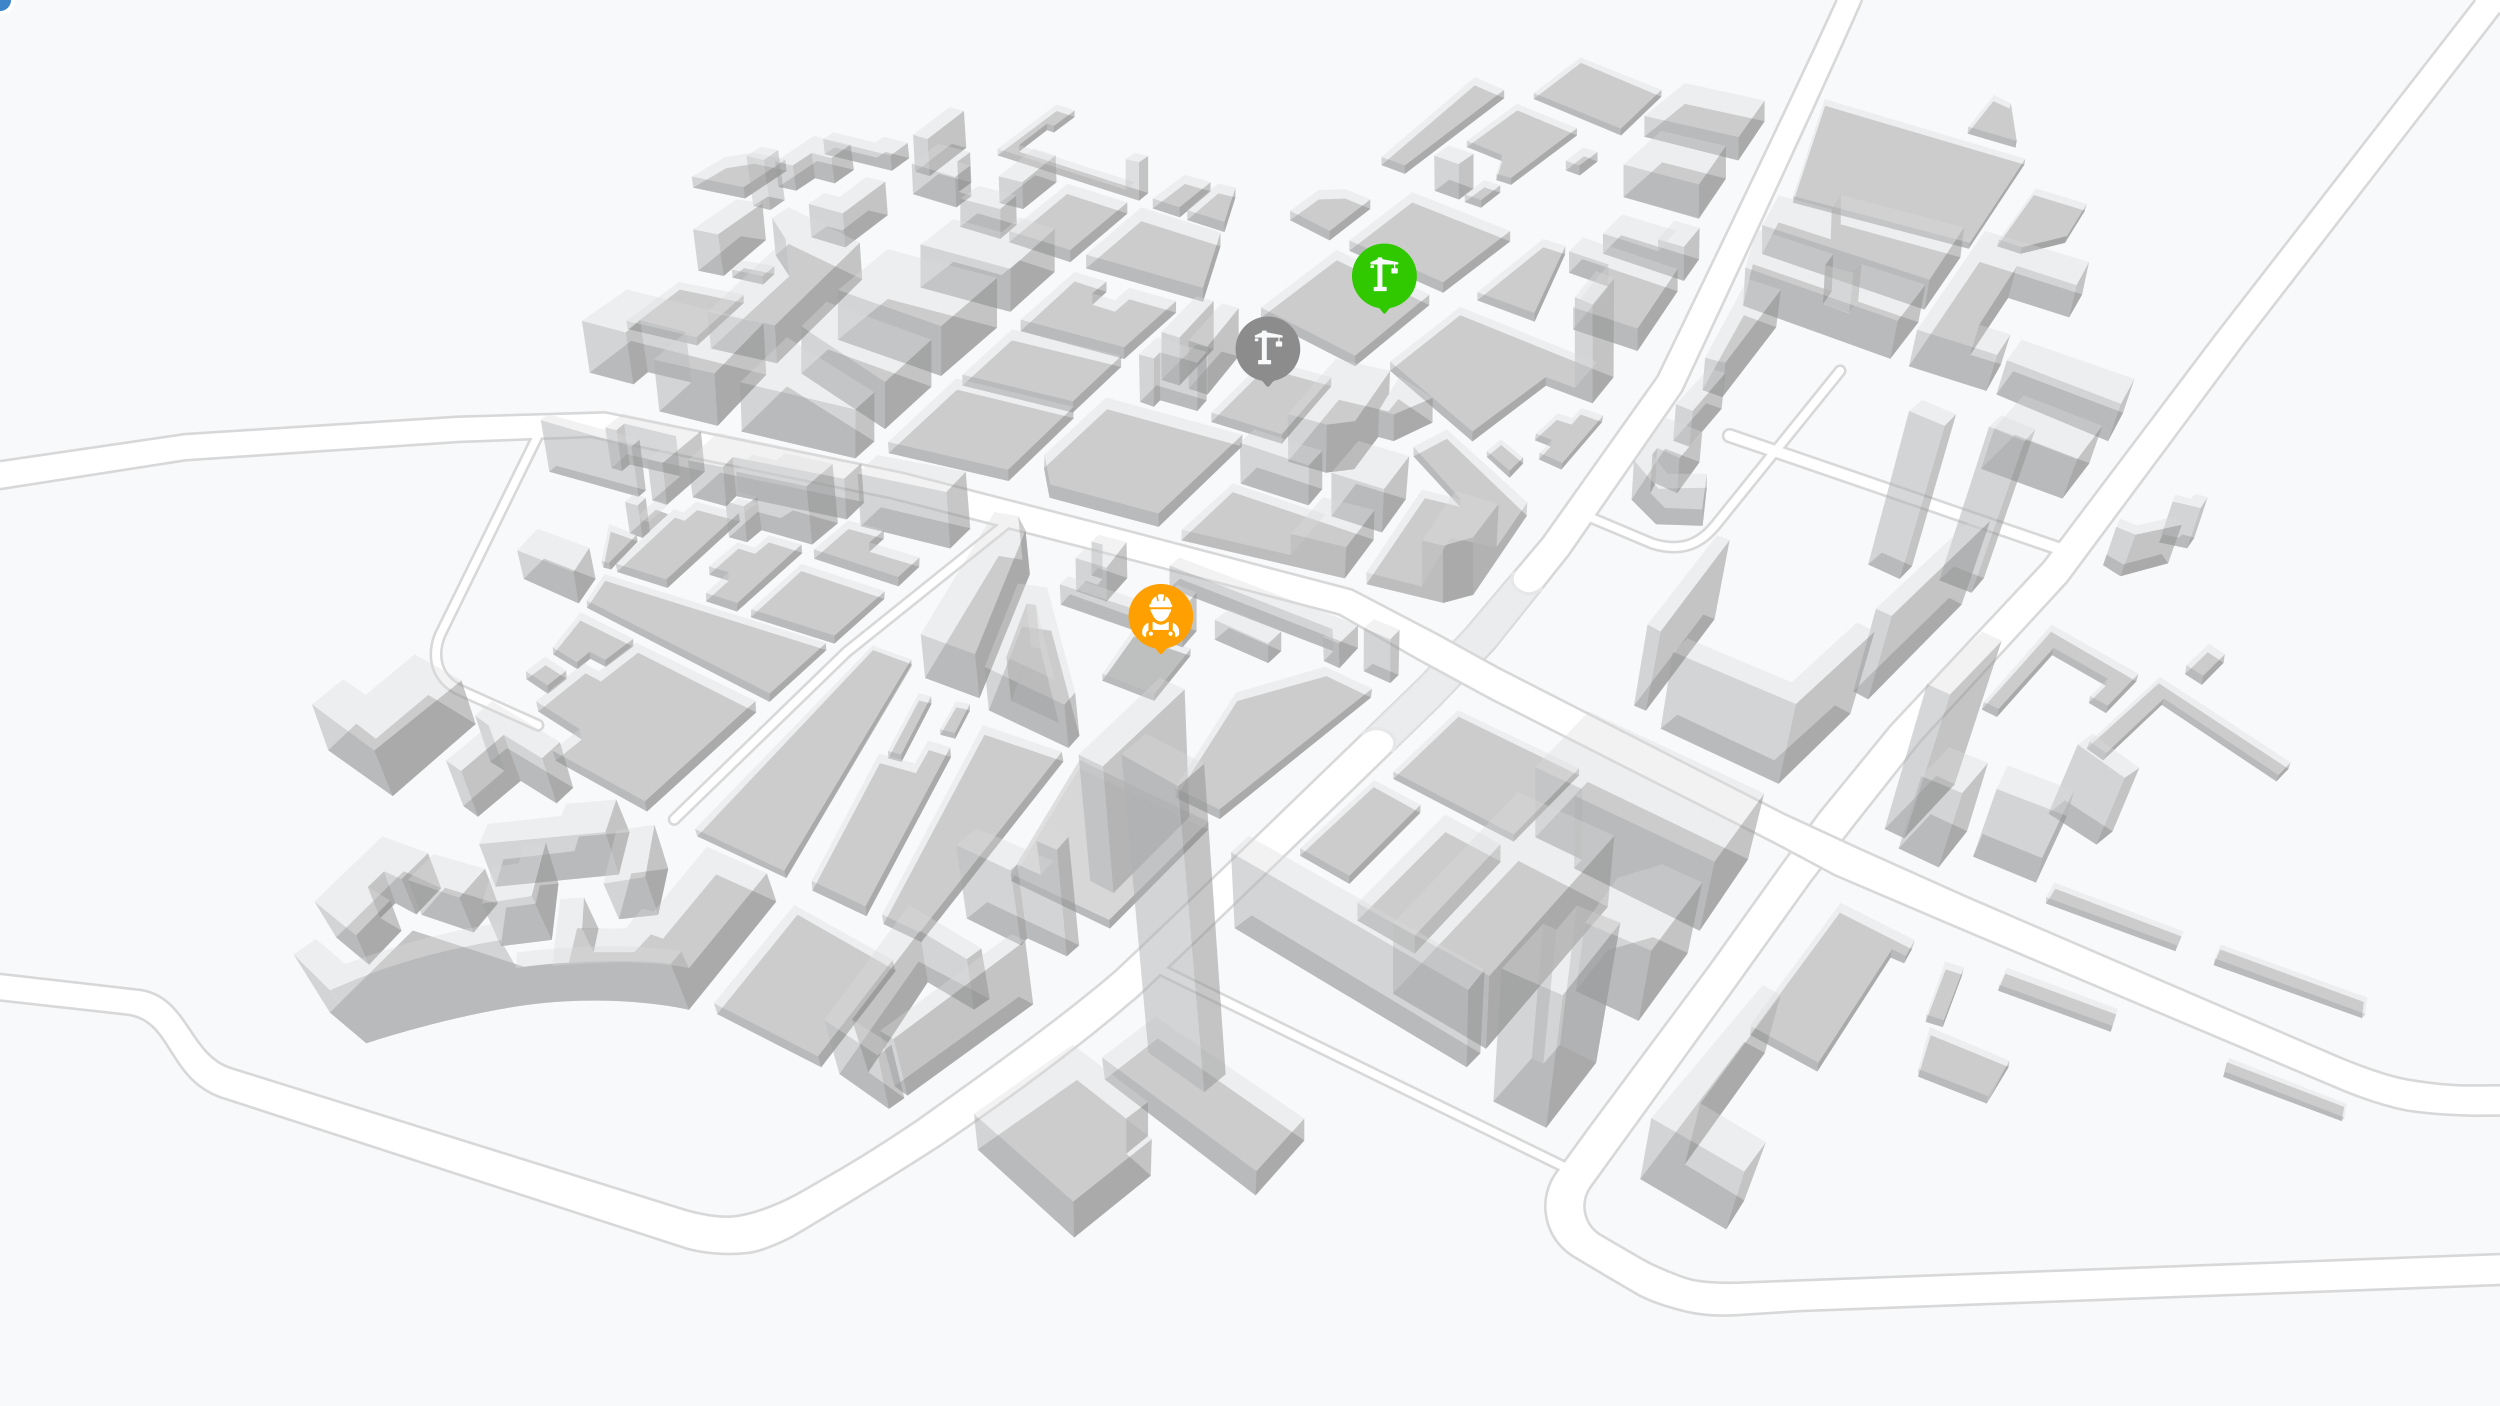 <?xml version="1.0" encoding="utf-8"?>
<!-- Generator: Adobe Illustrator 21.1.0, SVG Export Plug-In . SVG Version: 6.00 Build 0)  -->
<svg version="1.1" id="Layer_1" xmlns="http://www.w3.org/2000/svg" xmlns:xlink="http://www.w3.org/1999/xlink" x="0px" y="0px"
	 viewBox="0 0 1920 1080" style="enable-background:new 0 0 1920 1080;" xml:space="preserve">
<style type="text/css">
	.st0{fill:#F8F9FA;}
	.st1{opacity:0.5;fill:#919191;enable-background:new    ;}
	.st2{opacity:0.5;fill:#AFB0B2;enable-background:new    ;}
	.st3{opacity:0.35;fill:#DADADA;enable-background:new    ;}
	.st4{opacity:0.35;fill:#AFB0B2;enable-background:new    ;}
	.st5{opacity:0.35;fill:#919191;enable-background:new    ;}
	.st6{fill:#FFFFFF;}
	.st7{fill:none;stroke:#D8D8D8;stroke-width:2;stroke-miterlimit:10;}
	.st8{fill:none;}
	.st9{fill:#383838;stroke:#FFFFFF;stroke-width:3;stroke-miterlimit:1;}
	.st10{fill:#E6E7E9;fill-opacity:0;}
	.st11{opacity:0.8;fill:#E6E7E9;enable-background:new    ;}
	.st12{fill:none;stroke:#E6E7E9;stroke-width:2.5;stroke-miterlimit:10;}
	.st13{fill:none;stroke:#FF0000;stroke-width:18;}
	.st14{opacity:0.85;fill:#DADADA;enable-background:new    ;}
	.st15{opacity:0.5;}
	.st16{fill:#919191;}
	.st17{fill:none;stroke:#FFFF00;stroke-width:55;}
	.st18{fill:#3D85C6;stroke:#FFFFFF;stroke-width:3;stroke-miterlimit:1;}
	.st19{fill:#30C900;}
	.st20{fill:#8C8C8C;}
	.st21{fill:#FFA000;}
</style>
<g id="Layer_1_1_">
	<g id="block">
		<rect y="0" class="st0" width="1920" height="1080"/>
		<polygon class="st1" points="1049.4,448.7 1108.5,463 1131.4,456.9 1172.7,396.1 1111.2,337 1085.6,350.5 1121.4,389.3 
			1094.4,382.6 		"/>
		<polygon class="st1" points="1032.8,444.2 1055,414.5 946.7,378 907.3,415 		"/>
		<polygon class="st1" points="1061.2,408.9 1022.5,396.4 1041.5,371.6 1079.7,383.3 		"/>
		<polygon class="st1" points="1004.9,388.1 952.8,371.4 965.3,359 1015.5,375.6 		"/>
		<polygon class="st1" points="889.8,404.6 953.8,342.9 850.3,314.3 801.8,359.5 806,382.2 		"/>
		<polygon class="st1" points="774.6,369.4 682.5,348 735,299.3 824.8,321.2 		"/>
		<polygon class="st1" points="656.9,352 671.5,339 604.4,296.7 569,331.3 		"/>
		<polygon class="st1" points="551.2,327 588.4,287.8 484.7,261.8 452.9,286.2 486.5,295.1 497.6,285.8 531.1,293.7 506.4,315.9 		
			"/>
		<polygon class="st1" points="535.5,265.3 571.2,232.7 522.1,222.4 482.1,252.7 		"/>
		<polygon class="st1" points="546.1,267.7 596.7,279 662.2,214.6 605.8,187.4 595.7,196 606.2,212.1 		"/>
		<polygon class="st1" points="586,218.4 594.7,210.5 571.4,205.9 562.5,213.2 		"/>
		<polygon class="st1" points="555.8,211.9 588.2,184.3 568.9,181.5 536.3,207.9 		"/>
		<polygon class="st1" points="591.7,161.3 602.7,153.6 589.8,150.9 578.5,158.1 		"/>
		<polygon class="st1" points="572.1,152.4 604.1,131.2 579.2,125.8 557.7,129.2 532.3,144.1 		"/>
		<polygon class="st1" points="597.9,143.5 627.6,123.7 655.8,130.4 641,140.8 626,136.8 611.5,146.4 		"/>
		<polygon class="st1" points="635,173.7 623.1,182.2 649.2,190 681.8,165.2 667,161.6 646.8,177 		"/>
		<path class="st1" d="M732.3,201.1l-25.4,19.7c0,0,69.1,19,69.1,18.6s34-30.6,34-30.6l-27-8.9l-13.7,11.3L732.3,201.1z"/>
		<polygon class="st1" points="768.2,183.4 780.9,172.6 750.7,163.8 737.5,174.2 		"/>
		<polygon class="st1" points="785.8,160.5 811.4,139.9 795,134.5 767.7,155.9 		"/>
		<polygon class="st1" points="746,150.6 734.5,159.2 701.2,149.1 720.8,133.5 746,140.2 736.2,147.3 		"/>
		<polygon class="st1" points="702.9,131.9 714,135.2 742.1,113.5 731,110.5 		"/>
		<polygon class="st1" points="673.5,121 679.9,116.7 698.3,121.4 685,131.1 633.4,118.4 641,113.3 		"/>
		<polygon class="st1" points="804.1,99.9 809.4,101.7 825.3,89.8 811.4,85.3 766.1,119.3 874.8,154.1 881.8,148.3 782.6,116.5 		
			"/>
		<polygon class="st1" points="775.1,186 819.5,149 865.8,164 822,201.3 		"/>
		<polygon class="st1" points="885.3,160.1 906.1,166.9 929.7,147 910,141.3 		"/>
		<polygon class="st1" points="911.8,169 940.4,178.2 948.8,151.6 935.7,148.5 		"/>
		<polygon class="st1" points="937.3,189.2 923.9,231.7 834.1,206.1 876.5,169.9 		"/>
		<polygon class="st1" points="990.8,169.1 1012.8,153.2 1033.1,152.5 1052.4,160.4 1021.1,184.6 		"/>
		<polygon class="st1" points="1061,126.8 1078.9,133.5 1155.2,75.4 1132.6,65.6 		"/>
		<polygon class="st1" points="1120.5,153.2 1101.8,146.5 1113.1,138 1131.6,145 		"/>
		<polygon class="st1" points="1125,155.1 1140,143.9 1152.2,147.9 1137.5,159.4 		"/>
		<polygon class="st1" points="1149.2,138.3 1160.5,141.9 1211.1,104 1165.3,84.8 1126.5,112.9 1153.6,123.8 		"/>
		<polygon class="st1" points="1202.6,130.9 1213.2,134.7 1226.9,124 1216.5,120 		"/>
		<polygon class="st1" points="1245,104 1177.9,76 1214.1,48.3 1275.9,74.3 		"/>
		<polygon class="st1" points="1262.9,105 1335,123.2 1355.2,93.1 1294,79.8 		"/>
		<polygon class="st1" points="1246.9,151.4 1276.6,124.7 1325.5,137.2 1304.8,168.1 		"/>
		<polygon class="st1" points="1293.2,215.7 1304.9,199.1 1245,180.7 1231.1,194.8 		"/>
		<polygon class="st1" points="1288.4,223.7 1215.2,199 1205,209.5 1235.2,220.1 1208.2,253.1 1257.6,269.5 		"/>
		<polygon class="st1" points="1178.6,247 1202,195.3 1185.2,189.9 1134.6,230.7 		"/>
		<polygon class="st1" points="1108.3,224.8 1159.8,185.4 1084.6,155.5 1036.3,192.6 		"/>
		<polygon class="st1" points="1097.7,234.3 1026.6,199.9 968.4,244.1 1040.7,281.2 		"/>
		<polygon class="st1" points="930.3,324.1 972,282.8 1022.4,296.6 984.5,340.7 		"/>
		<polygon class="st1" points="919.6,315.6 926.7,307.4 888,295.9 875.6,308.6 886.1,312.4 891,307.4 		"/>
		<polygon class="st1" points="951.3,273.6 927.3,303.1 912.9,298.5 938.2,270 		"/>
		<polygon class="st1" points="892,291.8 905.8,296.1 932.1,268.1 918.7,264.6 		"/>
		<polygon class="st1" points="867.3,229.9 903.2,240.1 863.4,275.7 783.8,254.3 825.3,216.2 849.8,224.2 838.9,234.1 856.2,239.4 
					"/>
		<polygon class="st1" points="824,316.8 861,281.8 777.2,261.4 739.1,296.1 		"/>
		<polygon class="st1" points="643.5,260.9 681.8,229.6 765.7,251.6 722.8,288.7 		"/>
		<polygon class="st1" points="636,268.4 715.3,297 679.7,329.5 615.4,286.7 		"/>
		<polygon class="st1" points="1058.5,335.6 1070.2,338.8 1100.2,324.5 1074,306.5 1066.3,316 1028.2,307.1 989,354.5 1018.3,363 
			1040.1,360.3 		"/>
		<polygon class="st1" points="1067.6,284.7 1130.8,339 1187.2,296.2 1223,309.7 1239.2,289.7 1121.4,242.1 		"/>
		<polygon class="st1" points="1152.9,341.8 1169.8,355.9 1159.3,366.9 1141.9,350.9 		"/>
		<polygon class="st1" points="1178.8,338.1 1195.6,322.5 1206.9,326.1 1213.9,318.4 1230.4,324.1 1199.1,360.6 1181.9,352.8 
			1191,343 		"/>
		<polygon class="st2" points="1004.9,388.1 1005,357.5 952.2,339.9 952.8,371.4 		"/>
		<polygon class="st2" points="1062.9,375.6 1061.3,408.9 1022.5,396.4 1022.5,363 		"/>
		<polygon class="st2" points="1121.4,389.3 1121.8,383.5 1085.6,343.1 1085.6,350.5 		"/>
		<polygon class="st2" points="989.4,354.6 989,317.9 1019,326.1 1018.3,363 		"/>
		<polygon class="st2" points="1058.5,335.6 1058.9,314.3 1070.4,318.3 1070.4,338.6 		"/>
		<polygon class="st2" points="1141.9,350.9 1141.9,346.4 1159.4,361.5 1159.3,366.9 		"/>
		<polygon class="st2" points="1130.8,339 1130.8,331.4 1067.6,277.6 1067.6,284.7 		"/>
		<polygon class="st2" points="1040.7,281.2 1040.7,273.2 968.4,236.1 968.4,244.1 		"/>
		<polygon class="st2" points="1108.3,216.8 1108.3,224.8 1036.3,192.6 1036.3,184.6 		"/>
		<polygon class="st2" points="1021.1,177.4 1021.1,184.6 990.8,169.1 990.8,161.8 		"/>
		<polygon class="st2" points="885.3,160.1 885.3,152.4 905.8,159.2 906.1,166.9 		"/>
		<polygon class="st2" points="911.8,169 911.8,161.3 940.4,170.5 940.4,178.2 		"/>
		<polygon class="st2" points="801.8,359.5 802.3,348.9 806.5,372 806.2,382.3 		"/>
		<polygon class="st2" points="984.5,340.7 984.5,333.5 930.3,316.9 930.3,324.1 		"/>
		<polygon class="st2" points="886.1,312.4 886.2,275.2 874.7,272.2 875.5,308.7 		"/>
		<polygon class="st2" points="919.6,315.6 919.6,278.7 890.8,270.5 891,307.4 		"/>
		<polygon class="st2" points="912.9,261.6 912.9,298.5 927.3,303.1 927.3,266.1 		"/>
		<polygon class="st2" points="892,291.8 892,254.9 905.8,259.2 906,295.9 		"/>
		<polygon class="st2" points="783.8,254.3 783.8,245.4 863.4,266.7 863.4,275.7 		"/>
		<polygon class="st2" points="739.1,296.1 739.1,287.7 824,308.2 824,316.8 		"/>
		<polygon class="st2" points="682.5,348 682,339.4 774.2,360.8 774.6,369.4 		"/>
		<polygon class="st2" points="834.1,206.1 834.1,195.5 923.9,221.1 923.9,231.7 		"/>
		<polygon class="st2" points="806.2,382.3 806.5,372 889.7,394.4 889.8,404.6 		"/>
		<polygon class="st2" points="1101.8,146.5 1101.5,119.5 1120.2,126 1120.5,153.2 		"/>
		<polygon class="st2" points="1125,155.3 1124.9,149.3 1137.6,153.6 1137.6,159.8 		"/>
		<polygon class="st2" points="1160.5,141.9 1160.5,136.6 1149.2,133.5 1149.2,138.3 		"/>
		<polygon class="st2" points="1202.6,130.9 1202.6,123.4 1212.8,127.1 1213.2,134.7 		"/>
		<polygon class="st2" points="1244.8,98.8 1245,104 1177.9,76 1177.9,71.5 		"/>
		<polygon class="st2" points="1246.9,151.4 1246.9,126.3 1304.8,141.7 1304.8,167.3 		"/>
		<polygon class="st2" points="1181.9,352.8 1182.4,347.8 1199.9,355.6 1199.1,360.6 		"/>
		<polygon class="st2" points="1191,343 1191.8,337.9 1179.6,333.1 1178.8,338.1 		"/>
		<polygon class="st2" points="1187.2,296.2 1187.2,289.6 1209.5,297.9 1209.5,228.2 1223,233.8 1223,309.7 		"/>
		<polygon class="st2" points="1178.6,247 1178.4,240.4 1134.6,224.4 1134.6,230.7 		"/>
		<polygon class="st2" points="1257.6,269.5 1257.6,252.4 1208.2,236 1208.2,253.1 		"/>
		<polygon class="st2" points="1235.2,220.1 1235.2,203 1205,193 1205,209.5 		"/>
		<polygon class="st2" points="1231.1,194.8 1231.1,179.3 1273.5,193 1273.3,183.8 1293.2,189.6 1293.2,215.7 		"/>
		<polygon class="st2" points="1262.9,105 1262.9,89 1335.3,105.3 1335,123.2 		"/>
		<polygon class="st2" points="1078.9,133.5 1078.9,127.1 1061,120.5 1061,126.8 		"/>
		<polygon class="st2" points="1153.6,123.8 1153.5,119 1126.5,108.1 1126.5,112.9 		"/>
		<polygon class="st2" points="706.9,220.8 706.9,187.7 776,206.5 776,239.4 		"/>
		<polygon class="st2" points="768.2,183.4 768.2,160.5 737.5,152.6 737.5,174.2 		"/>
		<polygon class="st2" points="623.1,182.2 621.1,156.6 647.2,163.8 649.2,190 		"/>
		<polygon class="st2" points="641,140.8 638.4,121.4 623.4,117.4 626,136.8 		"/>
		<polygon class="st2" points="633.4,118.4 632.2,106.7 683.9,119.4 685,131.1 		"/>
		<polygon class="st2" points="701.2,149.1 700.2,125.8 733.5,135.9 734.5,159.2 		"/>
		<polygon class="st2" points="569.7,331.5 568.4,293.6 656.9,314.4 656.9,352 		"/>
		<polygon class="st2" points="452.9,286.2 446.9,246.4 480.5,255.3 486.5,295.1 		"/>
		<polygon class="st2" points="497.6,285.8 491.6,245.9 526.8,255 531.1,293.7 		"/>
		<polygon class="st2" points="506.4,315.9 502,276.2 548.7,286.8 551.2,327 		"/>
		<polygon class="st2" points="615.4,286.7 615.4,250.6 679.7,293.4 679.7,329.5 		"/>
		<polygon class="st2" points="643.5,260.9 643.5,222.7 722.8,250.5 722.8,288.7 		"/>
		<polygon class="st2" points="596.7,279 595.1,249.9 543.2,239.5 546.1,267.7 		"/>
		<polygon class="st2" points="595.7,196 593,167.3 603.3,183.3 606.2,212.1 		"/>
		<polygon class="st2" points="482.1,252.7 481,246.4 534.9,259 535.5,265.3 		"/>
		<polygon class="st2" points="586.1,218.6 585.6,212.1 562.1,207 562.5,213.2 		"/>
		<polygon class="st2" points="551.3,180 555.8,211.9 536.3,207.9 532.3,176.1 		"/>
		<polygon class="st2" points="775.1,186 775.1,177.4 822,192 822,201.3 		"/>
		<polygon class="st2" points="767.7,155.9 767,135.4 785.1,139.9 785.8,160.5 		"/>
		<polygon class="st2" points="804.1,99.9 804.1,94.9 809.4,96.7 809.4,101.7 		"/>
		<polygon class="st2" points="702.9,131.9 701.2,103.5 712.2,106.8 714,135.2 		"/>
		<polygon class="st2" points="532.3,144.1 531.3,135.5 571,143.8 572.1,152.4 		"/>
		<polygon class="st2" points="611.5,146.4 608.8,127 595.3,124.1 597.9,143.5 		"/>
		<polygon class="st1" points="1055,414.5 1055.6,391.8 1033.8,420.3 1032.8,444.2 		"/>
		<polygon class="st1" points="1015.5,346.2 1015.5,375.6 1004.9,388.1 1005,357.5 		"/>
		<polygon class="st1" points="1061.3,408.9 1062.9,375.6 1082.3,350.3 1079.7,383.3 		"/>
		<polygon class="st1" points="1131.5,456.7 1131.5,412.5 1108.2,419.1 1108.2,463 		"/>
		<polygon class="st1" points="1325.5,137.2 1325.5,112.1 1304.8,141.7 1304.8,167.3 		"/>
		<polygon class="st1" points="1199.1,360.6 1199.9,355.6 1231.2,319.1 1230.4,324.1 		"/>
		<polygon class="st1" points="1159.3,366.9 1159.4,361.5 1169.8,351.3 1169.8,355.9 		"/>
		<polygon class="st1" points="1239.2,289.7 1239.6,213.8 1223,233.8 1223,309.7 		"/>
		<polygon class="st1" points="1288.4,223.7 1288.4,206.6 1257.6,252.4 1257.6,269.5 		"/>
		<polygon class="st1" points="1304.9,199.1 1305.3,175 1293.2,189.6 1293.2,215.7 		"/>
		<polygon class="st1" points="1335,123.2 1335.3,105.3 1355.2,77.2 1355.2,93.1 		"/>
		<polygon class="st1" points="1070.4,338.6 1070.4,318.3 1100.3,305.5 1100.2,324.5 		"/>
		<polygon class="st1" points="1131.7,118 1131.6,145 1120.5,153.2 1120.2,126 		"/>
		<polygon class="st1" points="1137.6,153.6 1137.5,159.4 1152.2,147.9 1152.2,142.2 		"/>
		<polygon class="st1" points="1160.5,141.9 1160.5,136.6 1211.1,98.5 1211.1,104 		"/>
		<polygon class="st1" points="1213.2,134.7 1212.8,127.1 1226.9,116.7 1226.9,124 		"/>
		<polygon class="st1" points="1245,104 1244.8,98.8 1276,69 1275.9,74.3 		"/>
		<polygon class="st1" points="1067.6,284.7 1066.9,302.2 1059,315.2 1058.5,335.6 1040,360.3 1040.7,323.4 		"/>
		<polygon class="st1" points="1040,360.3 1040.7,323.4 1019,326.1 1018.3,363 		"/>
		<polygon class="st1" points="984.5,340.7 984.5,333.5 1022.4,289.8 1022.4,296.6 		"/>
		<polygon class="st1" points="1130.8,339 1130.8,331.4 1187.2,289.6 1187.2,296.2 		"/>
		<polygon class="st1" points="1178.6,247 1178.4,240.4 1202.2,188.9 1202,195.3 		"/>
		<polygon class="st1" points="1040.7,281.2 1040.7,273.2 1097.7,226.3 1097.7,234.3 		"/>
		<polygon class="st1" points="1108.3,216.8 1108.3,224.8 1159.8,185.4 1159.8,177.4 		"/>
		<polygon class="st1" points="1078.9,133.5 1078.9,127.1 1155.2,69 1155.2,75.4 		"/>
		<polygon class="st1" points="1021.1,184.6 1021.1,177.4 1052.4,153.1 1052.4,160.4 		"/>
		<polygon class="st1" points="889.8,404.6 889.7,394.4 954.2,333.8 953.8,342.9 		"/>
		<polygon class="st1" points="776,239.4 776,206.5 810,175.8 810,208.8 		"/>
		<polygon class="st1" points="886.1,312.4 886.2,275.2 890.8,270.5 891,307.4 		"/>
		<polygon class="st1" points="926.7,270.4 926.7,307.4 919.6,315.6 919.6,278.7 		"/>
		<polygon class="st1" points="927.3,303.1 927.3,266.1 951.3,236.6 951.3,273.6 		"/>
		<polygon class="st1" points="932.1,268.1 932.1,231.1 905.8,259.2 906,295.9 		"/>
		<polygon class="st1" points="863.4,275.7 863.4,266.7 903.2,231.2 903.2,240.1 		"/>
		<polygon class="st1" points="838.9,234.1 838.9,225.2 849.8,216.2 849.8,224.2 		"/>
		<polygon class="st1" points="824,316.8 824,308.2 861,273.4 861,281.8 		"/>
		<polygon class="st1" points="824.4,321.2 824.4,312.5 774.2,360.8 774.6,369.4 		"/>
		<polygon class="st1" points="656.9,352 656.9,314.4 671.5,301.3 671.5,339 		"/>
		<polygon class="st1" points="679.7,293.4 679.7,329.5 715.3,297 715.3,260.9 		"/>
		<polyline class="st1" points="722.8,288.7 765.7,251.6 765.7,213.4 722.8,250.5 722.8,288.7 		"/>
		<polygon class="st1" points="906.1,166.9 905.8,159.2 929.7,139.9 929.7,147 		"/>
		<polygon class="st1" points="940.4,178.2 940.4,170.5 948.8,144 948.8,151.6 		"/>
		<polygon class="st1" points="768.2,183.4 768.2,160.5 780.3,150.2 780.9,172.6 		"/>
		<polygon class="st1" points="734.5,159.2 733.5,135.9 745,127.2 746,150.6 		"/>
		<polygon class="st1" points="874.8,154.1 874.8,124.6 881.8,119.7 881.8,148.3 		"/>
		<polygon class="st1" points="937.3,189.2 937.3,178.6 923.9,221.1 923.9,231.7 		"/>
		<polygon class="st1" points="785.8,160.5 785.1,139.9 810.7,119.3 811.4,139.9 		"/>
		<polygon class="st1" points="782.6,116.5 782.6,111.5 804.1,94.9 804.1,99.9 		"/>
		<polygon class="st1" points="809.4,96.7 809.4,101.7 825.3,89.8 825.3,84.8 		"/>
		<polygon class="st1" points="714,135.2 712.2,106.8 740.3,85.2 742.1,113.5 		"/>
		<polygon class="st1" points="822,201.3 822,192 865.8,155.4 865.8,164 		"/>
		<polyline class="st1" points="746,140.2 736.2,147.3 735.2,124 745,116.9 746,140.2 		"/>
		<polygon class="st1" points="649.2,190 647.2,163.8 679.9,139.5 681.8,165.2 		"/>
		<polygon class="st1" points="611.5,146.4 608.8,127 623.4,117.4 626,136.8 		"/>
		<polygon class="st1" points="641,140.8 638.4,121.4 653.2,111 655.8,130.4 		"/>
		<polygon class="st1" points="685,131.1 683.9,119.4 697.1,109.7 698.3,121.4 		"/>
		<polygon class="st1" points="497.6,285.8 491.6,245.9 480.5,255.3 486.5,295.1 		"/>
		<polygon class="st1" points="588.4,287.8 586.4,248.1 548.7,286.8 551.2,327 		"/>
		<polygon class="st1" points="596.7,279 595.1,249.9 660.3,186.3 662.2,214.6 		"/>
		<polygon class="st1" points="535.5,265.3 534.9,259 571.2,226.4 571.2,232.7 		"/>
		<polygon class="st1" points="586.1,218.6 585.6,212.1 594.7,204.3 594.7,210.5 		"/>
		<polygon class="st1" points="555.8,211.9 551.3,180 585.5,156.1 588.2,184.3 		"/>
		<polygon class="st1" points="571,143.8 572.1,152.4 604.1,131.2 603.1,122.6 		"/>
		<polygon class="st3" points="991.2,410 1033.8,420.3 1055.6,391.8 1016,381.9 		"/>
		<polygon class="st3" points="1092.1,415.1 1108.2,419.1 1131.5,412.5 1151,386.9 1117.8,377.1 		"/>
		<polygon class="st3" points="1022.5,363 1062.9,375.6 1082.3,350.3 1043.2,338.6 		"/>
		<polygon class="st3" points="1017.8,395.1 946.8,371.2 907.5,406.9 991.2,426.4 		"/>
		<polygon class="st3" points="952.2,339.9 1005,357.5 1015.5,346.2 963.3,329.8 		"/>
		<polygon class="st3" points="954.2,333.8 849.5,305.3 802.3,348.9 806.5,372 889.7,394.4 		"/>
		<polygon class="st3" points="1101.5,119.5 1112.5,111.9 1131.7,118 1120.2,126 		"/>
		<polygon class="st3" points="1124.9,149.3 1139.9,138.3 1152.2,142.2 1137.6,153.6 		"/>
		<polygon class="st3" points="1149.2,133.5 1160.5,136.6 1211.1,98.5 1165.1,79.7 1126.5,108.1 1153.5,119 		"/>
		<polygon class="st3" points="1202.6,123.4 1212.8,127.1 1226.9,116.7 1216,113.3 		"/>
		<polygon class="st3" points="1177.9,71.5 1244.8,98.8 1276,69 1213.7,44.1 		"/>
		<polygon class="st3" points="1273.3,183.8 1293.2,189.6 1305.3,175 1285.9,169.4 		"/>
		<polygon class="st3" points="1287.7,177.2 1245.8,164.7 1231.1,179.3 1273.5,193 		"/>
		<polygon class="st3" points="874.8,124.6 864.5,122.2 871,117.5 881.8,119.7 		"/>
		<polygon class="st3" points="1114,413 1092,450.6 1049.4,439.6 1092,376 1121.8,383.5 1121.8,383.5 1085.6,343.1 1111.2,329.8 
			1173,385.8 1149.3,420.3 		"/>
		<polygon class="st3" points="1179.6,333.1 1196.4,317.4 1207.6,321.1 1214.6,313.4 1231.2,319.1 1199.9,355.6 1182.4,347.8 
			1191.8,337.9 		"/>
		<polygon class="st3" points="1067.6,284.7 1025.9,275.6 989,317.9 1019,326.1 1040.7,323.4 		"/>
		<polygon class="st3" points="930.3,316.9 972,275.6 1022.4,289.8 984.5,333.5 		"/>
		<polygon class="st3" points="1152.8,337.5 1169.8,351.3 1159.4,361.5 1141.9,346.4 		"/>
		<polygon class="st3" points="1226.6,278.2 1209.5,297.9 1187.2,289.6 1130.8,331.4 1067.6,277.6 1121.4,235.7 		"/>
		<polygon class="st3" points="1209.5,228.2 1223,233.8 1239.6,213.8 1225.7,208.2 		"/>
		<polygon class="st3" points="1178.4,240.4 1202.2,188.9 1185.2,183.5 1134.6,224.4 		"/>
		<polygon class="st3" points="1288.4,206.6 1215.7,182.4 1205,193 1235.2,203 1208.2,236 1257.6,252.4 		"/>
		<polygon class="st3" points="1246.9,126.3 1275.6,100.5 1325.5,112.1 1304.8,141.7 		"/>
		<polygon class="st3" points="1262.9,89 1335.3,105.3 1355.2,77.2 1294,63.8 		"/>
		<polygon class="st3" points="919.6,278.7 926.7,270.4 888.5,259.1 874.7,271.9 886.2,275.2 890.8,270.5 		"/>
		<polygon class="st3" points="951.3,236.6 927.3,266.1 912.9,261.6 938.2,233 		"/>
		<polygon class="st3" points="892,254.9 905.8,259.2 932.1,231.1 918.7,227.6 		"/>
		<polygon class="st3" points="1108.3,216.8 1159.8,177.4 1084.6,147.5 1036.3,184.6 		"/>
		<polygon class="st3" points="1097.7,226.3 1026.6,191.9 968.4,236.1 1040.7,273.2 		"/>
		<polygon class="st3" points="1061,120.5 1078.9,127.1 1155.2,69 1132.6,59.3 		"/>
		<polygon class="st3" points="867.3,220.9 903.2,231.2 863.4,266.7 783.8,245.4 825.3,208.8 849.8,216.2 838.9,225.2 856.2,230.5 
					"/>
		<polygon class="st3" points="824,308.2 861,273.4 777.2,253 739.1,287.7 		"/>
		<polygon class="st3" points="774.2,360.8 682,339.4 734.5,290.6 824.4,312.5 		"/>
		<polygon class="st3" points="656.9,314.4 671.5,301.3 604.4,259 568.4,293.6 		"/>
		<polygon class="st3" points="548.7,286.8 586.4,248.1 481.5,222.4 446.9,246.4 480.5,255.3 491.6,245.9 526.8,255 502,276.2 		"/>
		<polygon class="st3" points="634.7,231.8 715.3,260.9 679.7,293.4 615.4,250.6 		"/>
		<polygon class="st3" points="643.5,222.7 681.8,191.4 765.7,213.4 722.8,250.5 		"/>
		<polygon class="st3" points="543.2,239.5 595.1,249.9 660.3,186.3 605.8,159.2 593,167.3 603.3,183.3 		"/>
		<polygon class="st3" points="534.9,259 571.2,226.4 521.4,216.6 481,246.4 		"/>
		<polygon class="st3" points="585.6,212.1 594.7,204.3 570.7,200.1 562.1,207 		"/>
		<path class="st3" d="M732.3,168.2l-25.4,19.7c0,0,69.1,19,69.1,18.6s34-30.6,34-30.6l-27-8.9l-13.7,11.3L732.3,168.2z"/>
		<polygon class="st3" points="937.3,178.6 923.9,221.1 834.1,195.5 876.5,159.2 		"/>
		<polygon class="st3" points="885.3,152.4 905.8,159.2 929.7,139.9 910,134.2 		"/>
		<polygon class="st3" points="911.8,161.3 940.4,170.5 948.8,144 935.7,140.8 		"/>
		<polygon class="st3" points="775.1,177.4 819.9,141.2 865.8,155.4 822,192 		"/>
		<polygon class="st3" points="768.2,160.5 780.3,150.2 751.3,142.7 737.5,152.6 		"/>
		<polygon class="st3" points="871.6,140 782.6,111.5 804.1,94.9 809.4,96.7 825.3,84.8 811.4,80.3 766.1,114.3 864.5,145.8 		"/>
		<polygon class="st3" points="745,127.2 733.5,135.9 700.2,125.8 720.6,110.4 745,116.9 735.2,124 		"/>
		<polygon class="st3" points="701.2,103.5 712.2,106.8 740.3,85.2 729.3,82.2 		"/>
		<polygon class="st3" points="633,148.1 621.1,156.6 647.2,163.8 679.9,139.5 665,136 644.8,151.4 		"/>
		<polygon class="st3" points="586.6,122.9 597.6,115.2 584.1,112.8 573.3,119.7 		"/>
		<polygon class="st3" points="595.3,124.1 625,104.4 653.2,111 638.4,121.4 623.4,117.4 608.8,127 		"/>
		<polygon class="st3" points="672.3,109.4 678.7,105 697.1,109.7 683.9,119.4 632.2,106.7 639.9,101.6 		"/>
		<polygon class="st3" points="571,143.8 603.1,122.6 578.1,117.2 556.7,120.7 531.3,135.5 		"/>
		<polygon class="st3" points="990.8,161.8 1012.8,145.9 1033.1,145.2 1052.4,153.1 1021.1,177.4 		"/>
		<polygon class="st3" points="1059,315.4 1070.4,318.3 1100.3,305.5 1074.8,289 		"/>
		<polygon class="st4" points="1049.5,448.6 1049.4,439.6 1092,450.6 1092.1,415.1 1108.2,419.1 1108.2,463 		"/>
		<polygon class="st5" points="1131.5,456.7 1131.5,412.5 1151,386.9 1149.3,420.3 1173,385.8 1172.4,396.3 		"/>
		<polygon class="st4" points="1032.8,444.2 1033.8,420.3 991.2,410 991.2,426.4 907.5,406.9 907.3,415 		"/>
		<polygon class="st4" points="766.3,119.3 766.1,114.3 864.5,145.8 864.5,122.2 874.8,124.6 874.8,154.1 		"/>
		<polygon class="st3" points="785.1,139.9 810.7,119.3 794.2,114.1 767,135.4 		"/>
		<polygon class="st4" points="591.7,161.3 586.6,122.9 573.3,119.7 578.5,158.1 		"/>
		<polygon class="st3" points="551.3,180 585.5,156.1 565.4,153.2 532.3,176.1 		"/>
		<polygon class="st5" points="591.7,161.3 586.6,122.9 597.6,115.2 602.7,153.6 		"/>
		<polygon class="st3" points="846.6,517.5 886.4,533 914.5,498.1 870.4,483.2 		"/>
	</g>
	<g id="Layer_7">
		<g>
			<path class="st6" d="M1330,761.8l60.3-84.2l32.9-42.8l51.7-65.5l113.2-123l0.1-0.2l0.1-0.2l134-180.4L1920,9.8V0h-19.1
				l-199.7,257.3l0,0l0,0l-119.8,158.8l-210.7-72.3l45.6-56.5c1.4-1.7,1.1-4.2-0.6-5.6s-4.2-1.1-5.6,0.6l-47.4,58.8l-32.7-11.2
				c-2.6-0.9-5.5,0.5-6.4,3.1s0.5,5.5,3.1,6.3l29.2,10l-41,50.9c-12.2,15.3-25.2,19.3-44.5,13.6l-44.2-18.6l65.4-94.3
				c0,0,102-216.9,138.5-300.8h-19.7C1374.4,79.9,1273,289,1273,289l-88.2,124.2l-59.4,70.3l-34.2,36.5
				c-44.9,43.6-194.5,188.5-234.2,225.4l-0.1,0.1c-38,33-93.5,73-151.9,114.5l-0.1,0.1c-39.4,26.4-56.1,36-72.3,45.2
				c-5.1,2.9-10.5,6-16.4,9.5c-2.6,1.5-26.2,15.2-49.7,19c-2.6,0.4-5.4,0.6-8.5,0.6c-16.8,0-36.1-6.6-36.1-6.6L178.8,820.7
				c-33.3-9.4-33.6-53.6-69.8-60.3L0,747.9v20.5L95.4,779c37.4,3,31.8,48.7,74.4,63.9L527,958.8c0.1,0,13.7,4.3,33.2,4.3
				c4.8,0,9.6-0.3,14.3-0.8c13-1.4,34-12.5,34-12.5c1.8-1,66.7-39.5,114.2-70.4l0,0l0,0c57-38.7,110.8-79.2,147.5-111.1h0.1h0.1
				c0.3-0.3,5-4.5,8.1-7.3l0.1-0.1l0.1-0.1L891,749l305.7,149.4l-1.2,1.6c-15.7,21.4-9.5,51.6,13.2,65.2l26.1,15.6l24.1,14.1
				l0.2,0.1l0.2,0.1c0.2,0.1,0.4,0.2,0.7,0.3c3.1,1.6,12.7,6.4,32.8,11.4c9.6,2.4,19.7,3.6,30.9,3.6c4.1,0,8.4-0.2,12.8-0.5l46.7-3
				l536.8-20v-23.8L1337.5,985c-0.4,0-4.1,0.2-9.2,0.2c-9.1,0-21.9-0.5-30.8-2.9c-8.6-2.4-22.8-8.5-30.1-12
				c-3.7-1.8-21.8-12.4-37.9-21.8c-13-7.6-16.6-24.8-7.8-37L1330,761.8z M1201.5,891.8L897.2,743.1l16.6-15.7
				c47-44.9,148.7-143.8,190.3-184.2l43.2-44.8l57.2-71.8l0.1-0.1l17.1-24.7l45.9,19.3l0.4,0.2c6.3,1.9,12.2,2.8,17.6,2.8
				c14,0,25.3-6.2,35.6-19L1364,352l211,72.4l-5.7,7.5l0,0l-116.8,124.7l-0.1,0.1l-0.1,0.1l-55.2,67.5l-29.9,41.1l-54.6,76.4
				l-91.4,122.9L1201.5,891.8z"/>
		</g>
		<g>
			<path class="st7" d="M1900.9,0l-199.7,257.3l0,0l0,0l-119.8,158.8l-210.7-72.3l45.6-56.5c1.4-1.7,1.1-4.2-0.6-5.6
				s-4.2-1.1-5.6,0.6l-47.4,58.8l-32.7-11.2c-2.6-0.9-5.5,0.5-6.4,3.1s0.5,5.5,3.1,6.3l29.2,10l-41,50.9
				c-12.2,15.3-25.2,19.3-44.5,13.6l-44.2-18.6l65.4-94.3c0,0,102-216.9,138.5-300.8 M1920,963.1L1337.5,985c-0.4,0-4.1,0.2-9.2,0.2
				c-9.1,0-21.9-0.5-30.8-2.9c-8.6-2.4-22.8-8.5-30.1-12c-3.7-1.8-21.8-12.4-37.9-21.8c-13-7.6-16.6-24.8-7.8-37L1330,761.8
				l60.3-84.2l32.9-42.8l51.7-65.5l113.2-123l0.1-0.2l0.1-0.2l134-180.4L1920,9.8 M0,768.4L95.4,779c37.4,3,31.8,48.7,74.4,63.9
				L527,958.8c0.1,0,13.7,4.3,33.2,4.3c4.8,0,9.6-0.3,14.3-0.8c13-1.4,34-12.5,34-12.5c1.8-1,66.7-39.5,114.2-70.4l0,0l0,0
				c57-38.7,110.8-79.2,147.5-111.1h0.1h0.1c0.3-0.3,5-4.5,8.1-7.3l0.1-0.1l0.1-0.1L891,749l305.7,149.4l-1.2,1.6
				c-15.7,21.4-9.5,51.6,13.2,65.2l26.1,15.6l24.1,14.1l0.2,0.1l0.2,0.1c0.2,0.1,0.4,0.2,0.7,0.3c3.1,1.6,12.7,6.4,32.8,11.4
				c9.6,2.4,19.7,3.6,30.9,3.6c4.1,0,8.4-0.2,12.8-0.5l46.7-3l536.8-20 M1410.5,0C1374.4,79.9,1273,289,1273,289l-88.2,124.2
				l-59.4,70.3l-34.2,36.5c-44.9,43.6-194.5,188.5-234.2,225.4l-0.1,0.1c-38,33-93.5,73-151.9,114.5l-0.1,0.1
				c-39.4,26.4-56.1,36-72.3,45.2c-5.1,2.9-10.5,6-16.4,9.5c-2.6,1.5-26.2,15.2-49.7,19c-2.6,0.4-5.4,0.6-8.5,0.6
				c-16.8,0-36.1-6.6-36.1-6.6L178.8,820.7c-33.3-9.4-33.6-53.6-69.8-60.3L0,747.9 M1201.5,891.8L897.2,743.1l16.6-15.7
				c47-44.9,148.7-143.8,190.3-184.2l43.2-44.8l57.2-71.8l0.1-0.1l17.1-24.7l45.9,19.3l0.4,0.2c6.3,1.9,12.2,2.8,17.6,2.8
				c14,0,25.3-6.2,35.6-19L1364,352l211,72.4l-5.7,7.5l0,0l-116.8,124.7l-0.1,0.1l-0.1,0.1l-55.2,67.5l-29.9,41.1l-54.6,76.4
				l-91.4,122.9L1201.5,891.8z"/>
		</g>
		<path class="st8" d="M1585.4,441.6l184.5-246.7l161.9-208.6l-9-6.7l-163.9,210.2l-184.5,245.3l-98.5,104.4l-27.8,42l-37.6,44.5
			l-31.8,42.9l-47.3,68l-43.8,47.1l-83.2,113.7c-22.4,29.9-4.2,55.2,5.9,61.5l56.4,32.5c24.7,12.8,57.7,13.2,73,12.7l601.5-24.7v-12
			l-599.4,24.8c-21.9,1.9-47.1,0-66.3-9.6l-51.6-29.6c-11.7-6.6-23.2-22.4-5.9-48.1l81.7-112.7l33.6-53.9l47.3-68.4l32.5-43.6
			l36.2-43.8l38.5-35.2L1585.4,441.6z"/>
		<circle class="st9" cx="0" cy="0" r="10">
		
			<animateMotion  accumulate="none" additive="replace" calcMode="linear" dur="50s" fill="remove" id="a" keyPoints="0;0.0;1" keyTimes="0;0.1;1" path="M1585.401,441.626l184.532-246.71   l161.884-208.623l-9-6.667L1758.87,189.791l-184.469,245.283l-98.541,104.398l-27.802,41.988l-37.597,44.541l-31.81,42.876   l-47.333,68l-43.759,47.119l-83.222,113.7c-22.435,29.932-4.185,55.182,5.906,61.456l56.42,32.454   c24.74,12.832,57.733,13.231,72.957,12.703l601.533-24.682v-12l-599.449,24.792c-21.884,1.875-47.134,0-66.275-9.594   l-51.586-29.596c-11.689-6.602-23.189-22.352-5.888-48.065l81.727-112.735l33.638-53.885l47.333-68.417l32.5-43.565l36.167-43.768   l38.486-35.229L1585.401,441.626z" repeatCount="indefinite" restart="always">
			</animateMotion>
		</circle>
		<circle class="st9" cx="0" cy="0" r="10">
		
			<animateMotion  accumulate="none" additive="replace" calcMode="linear" dur="40s" fill="remove" id="a" path="M1585.401,441.626l184.532-246.71   l161.884-208.623l-9-6.667L1758.87,189.791l-184.469,245.283l-98.541,104.398l-27.802,41.988l-37.597,44.541l-31.81,42.876   l-47.333,68l-43.759,47.119l-83.222,113.7c-22.435,29.932-4.185,55.182,5.906,61.456l56.42,32.454   c24.74,12.832,57.733,13.231,72.957,12.703l601.533-24.682v-12l-599.449,24.792c-21.884,1.875-47.134,0-66.275-9.594   l-51.586-29.596c-11.689-6.602-23.189-22.352-5.888-48.065l81.727-112.735l33.638-53.885l47.333-68.417l32.5-43.565l36.167-43.768   l38.486-35.229L1585.401,441.626z" repeatCount="indefinite" restart="always">
			</animateMotion>
		</circle>
		<g id="tunnel_1_">
			<g id="Layer_2_2_">
				<path class="st10" d="M1332.5,714.1l36.5-50.4l29.9-41.1l38-46.5c0,0-4.9,9.6,4,14.9c10.5,6.3,19.8-3.6,19.8-3.6l-34.4,43.7
					l-34.3,44.5l-36.6,50.9c0,0,5.4-10.9-4-16.6C1340.8,703.7,1332.5,714.1,1332.5,714.1z"/>
			</g>
		</g>
		<path class="st8" d="M1355.3,726.6c0,0,5.4-10.9-4-16.6c-10.5-6.3-18.7,4.2-18.7,4.2"/>
		<path class="st8" d="M1436.9,576.1c0,0-5,9.8,4,14.9c10.1,5.8,19.8-3.6,19.8-3.6"/>
		<path class="st8" d="M1427.1-25.5c-36.9,81.4-149.9,316.8-149.9,316.8l-71.8,101.5l-27.9,45.8l-62.4,71.9l-64,64.6l-43.1,34.6
			L885.9,729.1l-28.8,25c-51,44.6-106.3,82.6-149.3,112c-32.2,22-67.9,43.2-86.3,54.2c-29.3,16.7-48.1,22.8-65.2,22.8
			c-11.8,0-22.7-2.9-35.6-7.2L177.2,826c-35.9-12.7-38-56.7-70.8-61.4L-55.5,746l-9.3,11l161.1,16.3c42.8,5.5,36.3,48.7,74.9,63.1
			l353.6,113.7c12.2,4.2,23.1,6.1,33.5,6.1c23,0,43.1-9.4,66.7-24.1c0,0,57.7-34.4,91-56.3c45.8-30,148.5-112.8,148.5-112.8
			l28.7-25.6l122-118l37.2-43.2l64.9-64.5l61.5-72.5l38.3-41.3l70.8-100.7c0,0,111.7-238.3,148.8-322.4L1427.1-25.5L1427.1-25.5z"/>
		<circle class="st9" cx="0" cy="0" r="10">
		
			<animateMotion  accumulate="none" additive="replace" calcMode="linear" dur="54s" fill="remove" id="a" keyPoints="0;0.0;1" keyTimes="0;0.1;1" path="M1427.072-25.464   c-36.921,81.424-149.921,316.841-149.921,316.841l-71.793,101.518l-27.915,45.783l-62.393,71.948l-64.024,64.563l-43.073,34.576   L885.901,729.127l-28.75,25c-51,44.638-106.339,82.619-149.25,111.989c-32.16,22.011-67.949,43.174-86.25,54.233   c-29.261,16.716-48.126,22.765-65.185,22.765c-11.799,0-22.735-2.894-35.648-7.153L177.211,826.023   c-35.894-12.73-37.998-56.7-70.831-61.367L-55.516,745.96l-9.333,11l161.083,16.333c42.782,5.485,36.25,48.667,74.86,63.066   l353.644,113.747c12.15,4.195,23.106,6.102,33.461,6.102c23.022,0,43.077-9.424,66.701-24.081c0,0,57.712-34.422,91-56.25   c45.75-30,148.5-112.75,148.5-112.75l28.663-25.583l121.952-118.001l37.198-43.165l64.854-64.5l61.458-72.49l38.307-41.295   l70.818-100.715c0,0,111.731-238.282,148.833-322.417L1427.072-25.464L1427.072-25.464z" repeatCount="indefinite" restart="always">
			</animateMotion>
		</circle>
		<circle class="st9" cx="0" cy="0" r="10">
		
			<animateMotion  accumulate="none" additive="replace" calcMode="linear" dur="56s" fill="remove" id="a" path="M1427.072-25.464   c-36.921,81.424-149.921,316.841-149.921,316.841l-71.793,101.518l-27.915,45.783l-62.393,71.948l-64.024,64.563l-43.073,34.576   L885.901,729.127l-28.75,25c-51,44.638-106.339,82.619-149.25,111.989c-32.16,22.011-67.949,43.174-86.25,54.233   c-29.261,16.716-48.126,22.765-65.185,22.765c-11.799,0-22.735-2.894-35.648-7.153L177.211,826.023   c-35.894-12.73-37.998-56.7-70.831-61.367L-55.516,745.96l-9.333,11l161.083,16.333c42.782,5.485,36.25,48.667,74.86,63.066   l353.644,113.747c12.15,4.195,23.106,6.102,33.461,6.102c23.022,0,43.077-9.424,66.701-24.081c0,0,57.712-34.422,91-56.25   c45.75-30,148.5-112.75,148.5-112.75l28.663-25.583l121.952-118.001l37.198-43.165l64.854-64.5l61.458-72.49l38.307-41.295   l70.818-100.715c0,0,111.731-238.282,148.833-322.417L1427.072-25.464L1427.072-25.464z" repeatCount="indefinite" restart="always">
			</animateMotion>
		</circle>
		<circle class="st9" cx="0" cy="0" r="10">
		
			<animateMotion  accumulate="none" additive="replace" calcMode="linear" dur="38s" fill="remove" id="a" keyPoints="0;0.0;1" keyTimes="0;0.1;1" path="M1427.072-25.464   c-36.921,81.424-149.921,316.841-149.921,316.841l-71.793,101.518l-27.915,45.783l-62.393,71.948l-64.024,64.563l-43.073,34.576   L885.901,729.127l-28.75,25c-51,44.638-106.339,82.619-149.25,111.989c-32.16,22.011-67.949,43.174-86.25,54.233   c-29.261,16.716-48.126,22.765-65.185,22.765c-11.799,0-22.735-2.894-35.648-7.153L177.211,826.023   c-35.894-12.73-37.998-56.7-70.831-61.367L-55.516,745.96l-9.333,11l161.083,16.333c42.782,5.485,36.25,48.667,74.86,63.066   l353.644,113.747c12.15,4.195,23.106,6.102,33.461,6.102c23.022,0,43.077-9.424,66.701-24.081c0,0,57.712-34.422,91-56.25   c45.75-30,148.5-112.75,148.5-112.75l28.663-25.583l121.952-118.001l37.198-43.165l64.854-64.5l61.458-72.49l38.307-41.295   l70.818-100.715c0,0,111.731-238.282,148.833-322.417L1427.072-25.464L1427.072-25.464z" repeatCount="indefinite" restart="always">
			</animateMotion>
		</circle>
		<path class="st11" d="M1045.5,564.3l46.2-45l35.1-37.5L1163,439c0,0-5.6,8.3,3.4,14.4c10.1,6.9,18.2-2,18.2-2l-34.8,43.8l-45,47.3
			l-35.9,34.9c0,0,7.1-9.6-3.8-15.7C1054.2,555.5,1045.5,564.3,1045.5,564.3z"/>
		<path class="st12" d="M1163,439c0,0-5.6,8.3,3.4,14.4c10.1,6.9,18.2-2,18.2-2"/>
		<path class="st12" d="M1068.9,577.4c0,0,7.1-9.6-3.8-15.7c-10.9-6.1-19.6,2.6-19.6,2.6"/>
		<g>
			<path class="st6" d="M1920,833.7v23.1l-19.9,0.1h-0.1c-0.3,0-30.4-0.5-51.4-4h-0.1h-0.1c-24-4.6-50-15.8-51-16.2l-297.1-125.6
				l-91.1-38.9l-46.4-24.8L1145.2,537l-55.6-30.2l-61.3-34.9L847,424.3l-72.2-18.4l-122,97.9L520.6,632.2c-0.8,0.8-1.8,1.1-2.8,1.1
				c-1.1,0-2.1-0.4-2.9-1.2c-1.5-1.6-1.5-4.1,0.1-5.7l132.5-128.6l0.1-0.1l117.5-94.3l-80.6-20.6l-230.7-47.2l-37.6,1.4L342,488.4
				c-5.3,11.9-5.3,28.8,12,37.6l60.8,27.3c2,0.9,2.9,3.3,2,5.3c-0.7,1.5-2.1,2.4-3.7,2.4c-0.5,0-1.1-0.1-1.6-0.4l-61-27.4
				c-21.1-10.5-23.1-31.7-15.8-48.1l0.1-0.1l72.5-147.6l-54.3,2l-210.4,14.1l0,0L0,375.7v-21.5l142.4-20.8h0.2h0.2L351.3,320h0.1
				h0.1l112.9-3.3h0.5l0.5,0.1l226.6,46h0.1h0.1l158.9,40.9l186.9,49l0.4,0.1l0.4,0.2l66,34.5l45.8,25.3l219.8,112.3l57.1,26.4
				l83.4,37.4l281.7,121.3c1.4,0.6,34.8,15.3,57.8,19.1c20.4,3.4,35.6,4.3,43.2,4.3c2.1,0,5.4,0,5.8,0L1920,833.7z"/>
		</g>
		<g>
			<path class="st7" d="M0,354.1l142.4-20.8h0.2h0.2L351.3,320h0.1h0.1l112.9-3.3h0.5l0.5,0.1l226.6,46h0.1h0.1l158.9,40.9l186.9,49
				l0.4,0.1l0.4,0.2l66,34.5l45.8,25.3l219.8,112.3l57.1,26.4l83.4,37.4l281.7,121.3c1.4,0.6,34.8,15.3,57.8,19.1
				c20.4,3.4,35.6,4.3,43.2,4.3c2.1,0,5.4,0,5.8,0l20.8-0.1"/>
			<path class="st7" d="M1920,856.8l-19.9,0.1h-0.1c-0.3,0-30.4-0.5-51.4-4h-0.1h-0.1c-24-4.6-50-15.8-51-16.2l-297.1-125.6
				l-91.1-38.9l-46.4-24.8L1145.2,537l-55.6-30.2l-61.3-34.9L847,424.3l-72.2-18.4l-122,97.9L520.6,632.2c-0.8,0.8-1.8,1.1-2.8,1.1
				c-1.1,0-2.1-0.4-2.9-1.2c-1.5-1.6-1.5-4.1,0.1-5.7l132.5-128.6l0.1-0.1l117.5-94.3l-80.6-20.6l-230.7-47.2l-37.6,1.4L342,488.4
				c-5.3,11.9-5.3,28.8,12,37.6l60.8,27.3c2,0.9,2.9,3.3,2,5.3c-0.7,1.5-2.1,2.4-3.7,2.4c-0.5,0-1.1-0.1-1.6-0.4l-61-27.4
				c-21.1-10.5-23.1-31.7-15.8-48.1l0.1-0.1l72.5-147.6l-54.3,2l-210.4,14.1l0,0L0,375.7"/>
		</g>
		<path class="st8" d="M463.4,320l-109,3.8l-213.4,14l-178.5,28.1v10.5l178.1-28.8l220-13.7l100.3-4.9L688,377.8L846.2,418
			l184.2,49.1l65.7,36.2l44.3,23.7L1368,643l44,22.2l90.8,40.7l281,119.3c43.3,19,62.7,25.5,107.3,26.2l60.3,0.7l-3-13.7l-50.7,0.5
			c-46.3-0.4-67.5-6.3-110.2-24.7l-279.9-119.7l-90-40.2l-43.9-20.7l-222.6-114.4L1102,492l-66.5-35.6l-185.8-49.1l-155.6-39.6
			L463.4,320L463.4,320z"/>
		<circle class="st9" cx="0" cy="0" r="10">
		
			<animateMotion  accumulate="none" additive="replace" calcMode="linear" dur="55s" fill="remove" id="a" path="M463.44,319.96l-109.048,3.792l-213.408,14.042   l-178.5,28.083v10.5l178.097-28.75l219.958-13.667l100.256-4.852l227.19,48.738l158.159,40.216l184.174,49.091l65.667,36.242   l44.333,23.732l227.667,115.833l44,22.167l90.833,40.667l281,119.333c43.333,19,62.667,25.5,107.333,26.158l60.333,0.675l-3-13.667   l-50.667,0.5c-46.333-0.383-67.5-6.333-110.167-24.667L1507.795,694.46l-89.978-40.167l-43.916-20.667l-222.584-114.375   l-49.333-27.292l-66.458-35.565l-185.758-49.113l-155.619-39.58L463.44,319.96L463.44,319.96z" repeatCount="indefinite" restart="always">
			</animateMotion>
		</circle>
		<circle class="st13" cx="0" cy="0" r="0">
		
			<animate  accumulate="none" additive="replace" attributeName="r" begin="0s" calcMode="linear" dur="1s" fill="remove" from="0.9" repeatCount="indefinite" restart="always" to="25">
			</animate>
		
			<animate  accumulate="none" additive="replace" attributeName="opacity" begin="0s" calcMode="linear" dur="1s" fill="remove" from="0.9" repeatCount="indefinite" restart="always" to="0">
			</animate>
		
			<animateMotion  accumulate="none" additive="replace" calcMode="linear" dur="40s" fill="remove" id="a" keyPoints="0;0.0;1" keyTimes="0;0.1;1" path="M463.44,319.96l-109.048,3.792l-213.408,14.042   l-178.5,28.083v10.5l178.097-28.75l219.958-13.667l100.256-4.852l227.19,48.738l158.159,40.216l184.174,49.091l65.667,36.242   l44.333,23.732l227.667,115.833l44,22.167l90.833,40.667l281,119.333c43.333,19,62.667,25.5,107.333,26.158l60.333,0.675l-3-13.667   l-50.667,0.5c-46.333-0.383-67.5-6.333-110.167-24.667L1507.795,694.46l-89.978-40.167l-43.916-20.667l-222.584-114.375   l-49.333-27.292l-66.458-35.565l-185.758-49.113l-155.619-39.58L463.44,319.96L463.44,319.96z" repeatCount="indefinite" restart="always">
			</animateMotion>
		</circle>
		<circle class="st9" cx="0" cy="0" r="10">
		
			<animateMotion  accumulate="none" additive="replace" calcMode="linear" dur="40s" fill="remove" id="a" keyPoints="0;0.0;1" keyTimes="0;0.1;1" path="M463.44,319.96l-109.048,3.792l-213.408,14.042   l-178.5,28.083v10.5l178.097-28.75l219.958-13.667l100.256-4.852l227.19,48.738l158.159,40.216l184.174,49.091l65.667,36.242   l44.333,23.732l227.667,115.833l44,22.167l90.833,40.667l281,119.333c43.333,19,62.667,25.5,107.333,26.158l60.333,0.675l-3-13.667   l-50.667,0.5c-46.333-0.383-67.5-6.333-110.167-24.667L1507.795,694.46l-89.978-40.167l-43.916-20.667l-222.584-114.375   l-49.333-27.292l-66.458-35.565l-185.758-49.113l-155.619-39.58L463.44,319.96L463.44,319.96z" repeatCount="indefinite" restart="always">
			</animateMotion>
		</circle>
		<circle class="st9" cx="0" cy="0" r="10">
		
			<animateMotion  accumulate="none" additive="replace" calcMode="linear" dur="40s" fill="remove" id="a" path="M463.44,319.96l-109.048,3.792l-213.408,14.042   l-178.5,28.083v10.5l178.097-28.75l219.958-13.667l100.256-4.852l227.19,48.738l158.159,40.216l184.174,49.091l65.667,36.242   l44.333,23.732l227.667,115.833l44,22.167l90.833,40.667l281,119.333c43.333,19,62.667,25.5,107.333,26.158l60.333,0.675l-3-13.667   l-50.667,0.5c-46.333-0.383-67.5-6.333-110.167-24.667L1507.795,694.46l-89.978-40.167l-43.916-20.667l-222.584-114.375   l-49.333-27.292l-66.458-35.565l-185.758-49.113l-155.619-39.58L463.44,319.96L463.44,319.96z" repeatCount="indefinite" restart="always">
			</animateMotion>
		</circle>
	</g>
	<g id="city">
		<polygon class="st1" points="881.7,872.4 827.1,829.4 750.9,882.8 825,950.4 883.8,902.9 865,886 		"/>
		<polyline class="st1" points="964.3,918 848.5,829 889.2,797.5 1001.7,875.9 964.3,918 		"/>
		<polygon class="st1" points="1259.7,905.5 1325.7,944.1 1339.6,921.9 1294,894.2 1355.4,808.6 1339.6,800.2 		"/>
		<polygon class="st1" points="1473.2,826.9 1482.8,795 1542.6,819.5 1525.8,847.5 		"/>
		<polygon class="st1" points="1468.3,729 1413,701 1343.9,794.7 1395.7,822.9 1452,735.4 1462.3,739.8 		"/>
		<polygon class="st1" points="1479,784.8 1492,788.8 1507,748.6 1494.3,744.5 		"/>
		<polygon class="st1" points="1534.5,760.8 1621,792.4 1625.2,779.1 1540.1,747.8 		"/>
		<polygon class="st1" points="1707.4,827 1798.4,861 1800.4,850.1 1710.3,815.8 		"/>
		<polygon class="st1" points="1225.8,816.2 1187.5,866.1 1146.9,845.9 1176.5,812.6 1185.3,817 1198.1,802.3 		"/>
		<polygon class="st1" points="1258.4,784 1210.2,761 1234.9,729.6 1269.6,719.7 1296.2,732 		"/>
		<polygon class="st1" points="1305.3,714.8 1342.5,659.9 1219.3,600.5 1179.1,643 1214.9,660.2 1208.9,666.9 		"/>
		<polygon class="st1" points="1126.4,819.6 1136.9,808.9 961.2,703 948.2,712.8 		"/>
		<polygon class="st1" points="1141.3,805.4 1234.8,696.5 1166.2,661.2 1069.9,762.9 		"/>
		<path class="st1" d="M1110,639.1c1,0.3,42.7,22.7,42.7,22.7l-66.2,70.5l-44-25.3L1110,639.1z"/>
		<polygon class="st1" points="998.5,657.2 1036.3,678.8 1090.9,624.4 1055,604.5 		"/>
		<polygon class="st1" points="1070.1,598.2 1120.2,550.4 1212.7,595.5 1162.6,646.4 		"/>
		<polygon class="st1" points="1700.1,741.2 1705.1,729.2 1815.4,769.5 1814,781.9 		"/>
		<polygon class="st1" points="1670.7,730.5 1571.3,693.9 1578.5,682.6 1675.4,719.2 		"/>
		<polygon class="st1" points="1515.3,657.9 1522.7,640.5 1568.3,659 1563.6,677.8 		"/>
		<polygon class="st1" points="1488.8,666.1 1458.1,651.6 1482.8,625.3 1510.7,638.4 		"/>
		<polygon class="st1" points="1447.4,636.6 1462.4,643.8 1501.2,602.3 1487.2,595.9 		"/>
		<polygon class="st1" points="1522,544.9 1533.6,550.6 1576,503.1 1617.3,526.7 1604.2,539.8 1617.3,547.6 1640.7,523.3 
			1575.2,485.2 		"/>
		<polygon class="st1" points="1573.2,624.7 1610,648.6 1622.5,638.5 1585.9,614.7 		"/>
		<polygon class="st1" points="1602.5,574.9 1615.2,583.9 1660.3,541.3 1748.3,600.1 1757.5,590.5 1658,524.8 		"/>
		<polygon class="st1" points="1678.1,517.7 1691,526 1707.7,509 1695.6,500.9 		"/>
		<polygon class="st1" points="1615.2,434.1 1628.5,442.5 1665.1,432.6 1660.1,425.5 1630.6,433.4 1617.9,426.1 		"/>
		<polygon class="st1" points="1679.7,421.1 1658.2,416.6 1661.4,410.5 1673.4,412.9 1675.9,410.4 1685.2,413 		"/>
		<polygon class="st1" points="1275.4,559.6 1288.2,548.9 1362.6,583.9 1409.2,541.7 1421.2,548 1365.9,601.9 		"/>
		<polygon class="st1" points="1254.9,541.9 1264,545.8 1316.8,475.5 1308.2,472 		"/>
		<polygon class="st1" points="1423.4,530.9 1434.7,537.1 1506.6,464.2 1497,459.1 		"/>
		<polygon class="st1" points="1514,455.2 1523.6,444 1500.6,435.1 1489.3,445.6 		"/>
		<polygon class="st1" points="1458.9,444.6 1434.7,433.5 1445.2,424.4 1468.5,434.7 		"/>
		<polygon class="st1" points="1583.9,382.9 1604.6,355.8 1547.8,333.9 1521.5,360 		"/>
		<polygon class="st1" points="1619,338.8 1630.5,317 1546.1,285.1 1533.2,302.9 		"/>
		<polygon class="st1" points="1525.5,300.2 1466,281.3 1520.4,201.2 1599.1,226.1 1589.1,243.7 1542.2,228.8 1513.1,272.5 
			1536.8,279.7 		"/>
		<polygon class="st1" points="1307.6,403.8 1307.3,391.2 1278.7,390.1 1267.5,378.7 1271.3,371.2 1288.1,378.7 1305.2,354.9 
			1278.7,344.6 1253,383.7 1271.9,402.6 		"/>
		<polygon class="st1" points="1285,338.4 1297.4,343 1322.2,313.9 1310.4,309.7 		"/>
		<polygon class="st1" points="1307.5,299.5 1322.8,305 1364.1,251.3 1339.3,242.1 		"/>
		<polygon class="st1" points="1338.7,234.8 1451.7,275.5 1473.3,247.5 1427,231.6 1420.1,240.9 1400.1,233.5 1406.8,223.8 
			1346.2,202.9 		"/>
		<polygon class="st1" points="1353.3,195.1 1477.9,237.8 1505.6,197.6 1413.7,172.3 1406,183.8 1365.9,170.8 		"/>
		<polygon class="st1" points="1377,155.7 1512,191 1554.7,126.4 1401.7,81.3 		"/>
		<polygon class="st1" points="1533.8,189.1 1551.6,194.9 1586,186.4 1601.2,161.8 1562,149.8 		"/>
		<polygon class="st1" points="1511.1,102.6 1547.9,113.4 1543.3,83.4 1530.9,77.7 		"/>
		<polygon class="st1" points="793.5,771.3 782.6,765.5 687,834.1 696.9,841.4 		"/>
		<polygon class="st1" points="694.6,843.3 682.7,851.6 644.7,824.8 705.5,738.5 760,767.2 748,775.3 712.5,754.3 666.9,823.4 		"/>
		<polygon class="st1" points="630.7,819.6 687.9,745.5 612.5,702.5 550.8,778.8 		"/>
		<polygon class="st1" points="384.7,726.6 423.8,721.8 428.9,678.5 414.5,680.1 411.4,694 388.7,697 		"/>
		<polygon class="st1" points="323.8,702.6 363.8,716.1 381.7,694 341.8,681.8 		"/>
		<polygon class="st1" points="258.2,719.9 283.4,740.9 308.4,714.7 292,705 303.7,693.6 319.7,702.2 338.8,682.1 310.1,669.1 		"/>
		<polygon class="st1" points="505.5,702.6 513.2,667.1 484.8,670.8 475.3,705.9 		"/>
		<polygon class="st1" points="483.5,639 475.3,671.6 380.5,681 386.6,660 441.2,653.6 444.6,642.5 		"/>
		<polygon class="st1" points="367.1,627.2 355.9,619 387.5,591.8 376.6,585 389.4,574.5 440.2,605 427.4,616.9 399.9,599.7 		"/>
		<polygon class="st1" points="301.6,611.4 365.3,556 328.9,533.7 288.6,567.4 273.7,555.8 252.1,576.2 		"/>
		<line class="st8" x1="747.7" y1="742.6" x2="758.9" y2="734.4"/>
		<path class="st1" d="M281.3,801.2c0,0,52.4-17.7,110-27.4c77-13.1,137.9,1.7,137.9,1.7l67-83.1L550,671.6l-40.8,49.3l-9.3-3.3
			l-12.7,13.7h-31.3l3.8-18.3l-16.5-0.1l-6.2,26.3c-12.1,0.7-23.1,1.7-34.6,3.2L317,714.6l-63.6,63L281.3,801.2z"/>
		<polygon class="st1" points="742.5,705.4 758.2,692.9 828.8,726 819.3,734.4 789,720.6 784.2,726 		"/>
		<polygon class="st1" points="776.6,676.5 852.4,713.1 927.8,637.2 829,589.9 		"/>
		<polygon class="st1" points="903,612.6 950.2,538.4 1018.7,519.3 1052.9,535.7 936.8,629 		"/>
		<polygon class="st1" points="1047.3,515.4 1054.3,509.9 1074.1,518.3 1067.7,524.6 		"/>
		<polygon class="st1" points="846.6,522.8 886.4,538.2 914.2,503.7 870.9,488.8 		"/>
		<polygon class="st1" points="933,491.3 943.8,482.2 984,500 974,509.2 		"/>
		<polygon class="st1" points="1016.7,507.6 1028.7,513.1 1042.9,497.7 906.1,444.5 898.2,451.8 1024.1,500.1 		"/>
		<polygon class="st1" points="919,484.6 903.9,478.5 899.1,484 821.7,456.4 814.7,464.4 908.2,497.1 		"/>
		<polygon class="st1" points="826.5,453.9 849.8,461.9 865.8,443.9 843.3,436.2 838.3,441.9 846.8,444.5 842.9,449.1 833.8,446.1 
					"/>
		<polygon class="st1" points="756.1,564.3 816.7,584.8 707.5,723.5 678.6,709.7 		"/>
		<polygon class="st1" points="665.4,703.6 624,684 675.8,586.1 703.4,593.8 713.4,576.1 730.4,581.4 		"/>
		<polygon class="st1" points="682.2,582.4 692.4,585.1 715.4,540.5 705.9,538 		"/>
		<polygon class="st1" points="722.2,564.3 733.6,567.3 744.9,545.6 734.5,543.2 		"/>
		<polygon class="st1" points="535.5,642.3 603.9,674.3 700.1,510.2 670.5,499.3 		"/>
		<polygon class="st1" points="426.7,584.2 496.9,623.2 580.7,547.1 490,501.3 461.5,523.4 449.8,517.1 413.4,546.4 446.9,567.9 		
			"/>
		<polygon class="st1" points="404.4,521.6 420.8,532.8 435.2,521.4 419,510.9 		"/>
		<path class="st1" d="M424.9,502.5l18.6,11.4l9.8-8l12,6.2l20.6-15.7c0,0-40.3-19.9-40.2-19.8S424.9,502.5,424.9,502.5z"/>
		<polygon class="st1" points="450.9,466.8 591,539 634.6,499.3 464.8,446.1 		"/>
		<polygon class="st1" points="640.8,494.3 679.1,460 615.4,438.6 576.6,474 		"/>
		<polygon class="st1" points="625.3,429.1 690,450.3 706,435.3 667.7,423.8 678.7,413.8 651.6,406.3 		"/>
		<polygon class="st1" points="565.9,469.6 616.3,424.6 590.5,416.6 579.9,425.3 567.1,421.4 544.6,441.3 559.8,446 542.2,461.8 		
			"/>
		<polygon class="st1" points="444.4,463.4 402.2,444.6 417.8,429 457.4,444.5 		"/>
		<polygon class="st1" points="463.4,435.8 469.2,437.4 489.8,415.8 469.1,408.4 		"/>
		<polygon class="st1" points="559.9,412.6 581.7,393.2 599.5,397.9 609,392 643.5,401.8 623.7,418.2 584.8,407.1 573.7,416.4 		"/>
		<polygon class="st1" points="661,404.1 729.7,421.2 745.3,405.8 676.5,389.6 		"/>
		<polygon class="st1" points="512.6,451.5 568.3,400.5 535.4,391.8 525.9,400 518.3,397.6 473.7,439.3 		"/>
		<polygon class="st1" points="483.7,409.6 493.5,413.1 513.2,395 503.7,391.4 		"/>
		<polygon class="st1" points="650.6,398.7 664.1,385.8 553.1,363 532,381.8 557.8,388.8 565.5,381 		"/>
		<polygon class="st1" points="512.1,387.7 541.3,362.2 481.5,348.9 469.6,359.4 477.7,361.7 483.6,356.7 522.6,365.7 501,384.2 		
			"/>
		<polygon class="st1" points="490.4,381.5 496,376.5 427.2,357.7 421.9,362.3 		"/>
		<polygon class="st1" points="759.4,545.5 820.6,574.4 829,565 807.4,484.4 785,481.3 		"/>
		<polygon class="st1" points="791.8,496.8 798.9,497.9 813.3,555.4 776.1,537.9 		"/>
		<polygon class="st1" points="752.2,536.2 710.5,520.7 767,427 785.3,429.9 790.9,441 		"/>
		<polygon class="st14" points="776.3,671.1 851.8,706.6 928,631 829.1,583.7 		"/>
		<polygon class="st2" points="825,950.4 824.3,922.8 748,855.4 750.9,882.8 		"/>
		<polygon class="st2" points="964.3,918 964.9,899.5 846.3,812 848.5,829 		"/>
		<polygon class="st2" points="1339.6,899.7 1268.2,858.6 1259.7,905.5 1325.7,944.1 		"/>
		<polygon class="st2" points="1453.1,729 1452,735.4 1462.3,739.8 1463.7,734.2 		"/>
		<polyline class="st2" points="1396.5,816.1 1345,788.1 1343.9,794.7 1395.7,822.9 1396.5,816.1 		"/>
		<polygon class="st2" points="1535.5,756.3 1534.5,760.8 1621,792.4 1622.6,788 		"/>
		<polygon class="st2" points="1473.2,821 1473.2,826.9 1525.8,847.5 1526.6,841.7 		"/>
		<polygon class="st2" points="1800.7,858.2 1709.1,823.2 1707.4,827 1798.4,861 		"/>
		<polygon class="st2" points="1492,788.8 1479,784.8 1479.6,779.2 1492.8,783.6 		"/>
		<polygon class="st2" points="1200.2,764.3 1187.5,866.1 1146.9,845.9 1153.2,744 		"/>
		<line class="st8" x1="1127.6" y1="760.3" x2="945.4" y2="654.5"/>
		<polyline class="st2" points="1127.6,760.3 1126.4,819.6 948.2,712.8 945.4,654.5 		"/>
		<line class="st8" x1="1268.2" y1="730.1" x2="1217.3" y2="708.7"/>
		<polygon class="st2" points="1185.3,709.3 1176.5,812.6 1185.3,817 1195.3,714 		"/>
		<polygon class="st2" points="1244.4,708.7 1211.1,695.4 1198.1,802.3 1225.8,816.2 		"/>
		<polyline class="st2" points="1217.3,708.7 1210.2,761 1258.4,784 1268.2,730.1 		"/>
		<polygon class="st2" points="998.5,651.5 998.5,657.2 1036.3,678.8 1036.3,672.6 		"/>
		<polygon class="st2" points="1070.1,598.2 1162.6,646.4 1162.6,640.9 1070.1,592.7 		"/>
		<polygon class="st2" points="1042.5,693.4 1086.5,718.7 1086.5,718.7 1086.5,732.3 1086.5,732.3 1042.5,707 		"/>
		<polygon class="st2" points="1316.8,661.8 1209.6,611.3 1208.9,666.9 1305.3,714.8 		"/>
		<polygon class="st2" points="1069.9,763.3 1069.9,708.7 1143.8,749.5 1141.3,805.4 		"/>
		<polygon class="st2" points="1214.9,660.2 1215.2,606 1179.1,589.3 1179.1,643 		"/>
		<polygon class="st2" points="1488.8,666.1 1458.1,651.6 1475.6,596.1 1507,609 		"/>
		<polygon class="st2" points="1533.4,605.9 1515.3,657.9 1563.6,677.8 1587.4,626.6 		"/>
		<polygon class="st2" points="1671.9,726.1 1571.3,689.1 1571.3,693.9 1670.7,730.5 		"/>
		<polygon class="st2" points="1816.7,778.8 1701,736.1 1700.1,741.2 1814,781.9 		"/>
		<polygon class="st2" points="1618.7,542 1605.2,534.6 1604.2,539.8 1617.3,547.6 		"/>
		<polygon class="st2" points="1618.8,521.2 1577.2,497.6 1576,503.1 1617.3,526.7 		"/>
		<polygon class="st2" points="1497.6,533.3 1462.4,643.8 1447.4,636.6 1480,525.3 		"/>
		<polygon class="st2" points="1535,544.4 1533.6,550.6 1522,544.9 1523.6,539.2 		"/>
		<polygon class="st2" points="1573.2,624.7 1595.7,571.8 1631.7,597.3 1610,648.6 		"/>
		<polygon class="st2" points="1660.3,541.3 1662,536.5 1749.9,595.3 1748.3,600.1 		"/>
		<polygon class="st2" points="1691.9,519.1 1691,526 1678.1,517.7 1679.2,510.8 		"/>
		<polygon class="st2" points="1639.9,410.6 1628.5,442.5 1615.2,434.1 1625.3,404.6 		"/>
		<polygon class="st2" points="1658.2,416.6 1668.6,385 1690,390.2 1679.7,421.1 		"/>
		<polygon class="st2" points="1602.5,574.9 1604.7,569.5 1617.8,578.4 1615.2,583.9 		"/>
		<polygon class="st2" points="1379.3,540.6 1365.9,601.9 1275.4,559.6 1284.7,500.6 		"/>
		<polygon class="st2" points="1275.3,484.9 1264,545.8 1254.9,541.9 1265.3,479.6 		"/>
		<polygon class="st2" points="1440.7,467.5 1423.4,530.9 1434.7,537.1 1452.8,472.9 		"/>
		<polygon class="st2" points="1493.5,327 1458.9,444.6 1434.7,433.5 1466.2,315.6 		"/>
		<polygon class="st2" points="1489.3,445.6 1527.6,327.6 1554.8,338.9 1514,455.2 		"/>
		<polygon class="st2" points="1271.9,402.6 1273.8,375.3 1254.9,353.5 1253,383.7 		"/>
		<polygon class="st2" points="1297.4,343 1300,315.5 1287.1,310.4 1285,338.4 		"/>
		<polygon class="st2" points="1307.5,299.5 1309.5,274.7 1325,278.6 1322.8,305 		"/>
		<polygon class="st2" points="1338.7,234.8 1340.4,205.5 1457.4,246.4 1451.7,275.5 		"/>
		<polygon class="st2" points="1533.8,272.5 1525.5,300.2 1466,281.3 1472.4,253.2 		"/>
		<polygon class="st2" points="1619,338.8 1628.8,310.1 1541.3,276.6 1533.2,302.9 		"/>
		<polygon class="st2" points="1271.3,371.2 1272.8,343.9 1289.8,351.7 1288.1,378.7 		"/>
		<polygon class="st2" points="1521.5,360 1531.8,328.7 1595.2,352.8 1583.9,382.9 		"/>
		<polygon class="st2" points="1271.9,402.6 1273.8,375.3 1310.8,374.5 1307.6,403.8 		"/>
		<polygon class="st2" points="1353.3,172.8 1353.3,194.9 1477.9,237.5 1481.9,214.7 		"/>
		<polyline class="st2" points="1542.2,228.8 1549.1,204.2 1594.8,219 1589.1,243.7 1542.2,228.8 		"/>
		<polygon class="st2" points="1551.6,194.9 1553,189.8 1535.2,184 1533.8,189.1 		"/>
		<polygon class="st2" points="1420.1,240.6 1423.5,209.2 1401.8,203.3 1400.1,233.3 		"/>
		<polygon class="st2" points="1377,150.6 1377,155.7 1512,191 1512.8,186.6 		"/>
		<polygon class="st2" points="1511.1,102.6 1511.7,97.3 1548.8,108.2 1547.9,113.4 		"/>
		<polygon class="st2" points="1551.6,194.9 1553,189.8 1587.4,181.3 1586,186.4 		"/>
		<polygon class="st2" points="283.4,740.9 273.5,718.4 241.5,692.4 258.2,719.9 		"/>
		<polygon class="st2" points="303.7,693.6 295,669.1 308.4,675.1 319.7,702.2 		"/>
		<polygon class="st2" points="323.8,702.6 313.2,675.9 352.7,689.4 363.8,716.1 		"/>
		<polygon class="st2" points="384.7,726.6 370.2,694 408.2,688.1 423.8,721.8 		"/>
		<polygon class="st2" points="475.3,705.9 463.4,678.5 495.5,673.5 505.5,702.6 		"/>
		<polygon class="st2" points="682.7,851.6 644.7,824.8 633,783.4 674.1,810.6 		"/>
		<polygon class="st2" points="712.5,754.3 706.5,714.8 742.5,736.5 748,775.3 		"/>
		<polygon class="st2" points="475.3,671.6 464.9,639 367.9,648.2 380.5,681 		"/>
		<polygon class="st2" points="367.1,627.2 354.1,592 342.5,584.1 355.9,619 		"/>
		<polygon class="st2" points="427.4,616.9 416.2,582.3 386.9,564.3 399.9,599.7 		"/>
		<polygon class="st2" points="551.1,779 548.2,770.5 628.2,811.3 630.7,819.6 		"/>
		<polygon class="st2" points="281.3,801.2 253.4,777.7 225.5,733 253.4,760.4 		"/>
		<path class="st2" d="M281.3,801.2c0,0,52.4-17.7,110-27.4c77-13.1,137.9,1.7,137.9,1.7l-14.1-35.1c0,0-18.6-3.4-59.9-1.9
			c-33.6,1.2-58.5,4.9-58.5,4.9l-12.2-21.5c0,0-40.3,6-84.3,20.4c-24.3,7.9-46.7,18.2-46.7,18.2L281.3,801.2z"/>
		<polygon class="st2" points="301.6,611.4 287.4,576.4 239.6,540.9 252.1,576.2 		"/>
		<polygon class="st2" points="376.6,585 364.9,549.6 375.5,557.2 387.5,591.8 		"/>
		<polygon class="st2" points="413.4,546.4 411.7,538.6 445.3,560.1 446.9,567.9 		"/>
		<polygon class="st2" points="420.8,532.8 420.5,526.4 403.9,515.5 404.2,521.6 		"/>
		<polygon class="st2" points="397.2,422.7 440.4,439.3 444.4,463.4 402.2,444.6 		"/>
		<polygon class="st2" points="493.5,413.1 489.6,388.2 480,385.4 483.7,409.6 		"/>
		<polygon class="st2" points="581.8,381.6 584.9,407.2 623.7,418.2 619.4,373.4 565.3,362.1 567,377.4 		"/>
		<polygon class="st2" points="576.6,474 577,468 640.9,488.1 640.8,494.3 		"/>
		<polygon class="st2" points="496.9,623.2 495.3,615.4 424.3,576.5 426.7,584.2 		"/>
		<polygon class="st2" points="424.9,502.5 424.5,497.2 443.1,508.6 443.5,513.9 		"/>
		<polygon class="st2" points="453.3,505.9 452.9,500.6 464.9,506.8 465.3,512.1 		"/>
		<polygon class="st2" points="450.9,466.8 450.5,461.2 591.2,532.6 591,539 		"/>
		<polygon class="st2" points="559.2,446 559.7,439.5 544.4,435 544.9,441.4 		"/>
		<polygon class="st2" points="542.5,462 542.1,455.4 566.4,463.1 565.9,469.6 		"/>
		<polygon class="st2" points="474,439 472.8,432.8 511.8,445 512.6,451.5 		"/>
		<polygon class="st2" points="463.4,435.8 461.9,430.8 467.6,432.3 469.2,437.4 		"/>
		<polygon class="st2" points="532,381.8 528.4,353.5 555.2,358.7 557.8,388.8 		"/>
		<polygon class="st2" points="501,384.2 497.2,353 508.8,355.6 512.1,387.7 		"/>
		<polygon class="st2" points="421.9,362.3 415.3,322.6 484.9,343 490.4,381.5 		"/>
		<polygon class="st2" points="559.9,412.6 573.7,416.4 571.1,388.8 557.1,385.2 		"/>
		<polygon class="st2" points="696.9,841.4 686.2,797.8 675.7,791.8 687,834.1 		"/>
		<polygon class="st2" points="799.2,671.9 781.3,663.8 789,720.6 819.3,734.4 811.7,652.6 796,645.8 		"/>
		<polygon class="st2" points="784.2,726 775.9,668.4 734.2,648.9 742.5,705.4 		"/>
		<polygon class="st2" points="776.8,676.6 776.3,671.1 851.8,706.6 852.4,713.1 		"/>
		<polygon class="st2" points="817.4,541.2 820.6,574.4 759.4,545.5 756.1,512 		"/>
		<polygon class="st2" points="535.5,642.3 533.8,636.6 602.3,668.9 603.9,674.3 		"/>
		<polygon class="st2" points="855.1,685.9 837.3,676.5 828.3,579.5 847,588.5 		"/>
		<polygon class="st2" points="886.4,538.2 886.4,533 846.6,517.5 846.6,522.8 		"/>
		<polygon class="st2" points="1067.7,524.6 1067.7,491 1047.4,482.2 1047.3,515.4 		"/>
		<polyline class="st2" points="908.2,497.1 814.7,464.4 813.9,448.7 873.8,468.7 873.8,456.4 907.5,468.7 908.2,497.1 		"/>
		<polygon class="st2" points="933,491.3 933,476.1 974,494.2 974,509.2 		"/>
		<polygon class="st2" points="898.2,451.8 898.2,434.2 1023.4,483.1 1024.1,500.1 		"/>
		<polygon class="st2" points="849.8,461.9 849.8,436 826,428.5 826.5,453.9 		"/>
		<polygon class="st2" points="846.6,444.7 846.8,418.2 838.3,415.8 838.3,441.9 		"/>
		<polygon class="st2" points="1028.7,513.1 1028.2,494.2 1016,489.4 1016.7,507.6 		"/>
		<polygon class="st2" points="936.8,629 936.5,621.6 902.5,605.1 903,612.6 		"/>
		<polygon class="st2" points="678.6,709.7 677.4,702.3 706.3,716.1 707.5,723.5 		"/>
		<polygon class="st2" points="624,684 623.3,676.5 664.7,696.2 665.4,703.6 		"/>
		<polygon class="st2" points="752.2,536.2 748.8,502.5 707.1,487.1 710.5,520.7 		"/>
		<polygon class="st2" points="483.7,356.8 479.5,325.3 519.1,334.9 522.6,365.7 		"/>
		<polygon class="st2" points="469.6,359.4 464.8,328.3 473.3,330.3 477.7,361.7 		"/>
		<polygon class="st2" points="729.7,421.2 726.8,377.8 658.6,363.6 661,404.1 		"/>
		<polygon class="st2" points="625.3,429.1 625,421.9 689.8,443.1 690,450.3 		"/>
		<polygon class="st2" points="565.5,381 562.8,350.9 648.2,367.7 650.1,399.1 		"/>
		<polygon class="st2" points="692.4,585.1 692.1,579.5 681.9,576.7 682.2,582.4 		"/>
		<polygon class="st2" points="733.6,567.3 733.3,563 721.9,560 722.2,564.3 		"/>
		<polygon class="st2" points="798.9,497.9 795.6,464.7 788.5,463.6 791.8,496.8 		"/>
		<polygon class="st1" points="825,950.4 883.8,902.9 884.6,874.8 824.3,922.8 		"/>
		<polygon class="st1" points="964.3,918 964.9,899.5 1001.7,859 1001.7,875.9 		"/>
		<polygon class="st1" points="865,858.8 881.7,846.3 881.7,872.4 865,886 		"/>
		<polygon class="st1" points="1356.2,877.3 1339.6,899.7 1325.7,944.1 1339.6,921.9 		"/>
		<polygon class="st1" points="1355.4,808.6 1367.5,764 1305.9,847.3 1294,894.2 		"/>
		<polygon class="st1" points="1453.1,729 1396.5,816.1 1395.7,822.9 1452,735.4 		"/>
		<polygon class="st1" points="1462.3,739.8 1468.3,729 1470.5,722 1463.7,734.2 		"/>
		<polygon class="st1" points="1507,748.6 1492,788.8 1492.8,783.6 1508.2,743 		"/>
		<line class="st8" x1="1543.2" y1="814.6" x2="1526.6" y2="841.7"/>
		<line class="st8" x1="1525.8" y1="847.5" x2="1526.6" y2="841.7"/>
		<polyline class="st1" points="1543.2,814.6 1542.6,819.5 1525.8,847.5 		"/>
		<polygon class="st1" points="1187.5,866.1 1225.8,816.2 1244.4,708.7 1200.2,764.3 		"/>
		<polygon class="st1" points="1268.2,730.1 1258.4,784 1296.2,732 1307.4,677.8 		"/>
		<polygon class="st1" points="1090.9,618.1 1036.3,672.6 1036.3,678.8 1090.9,623.8 		"/>
		<polygon class="st1" points="1354.9,609.4 1316.8,661.8 1305.3,714.8 1342.5,659.9 		"/>
		<polygon class="st1" points="1152.4,648.3 1086.5,718.7 1086.5,718.7 1086.5,732.3 1152.4,661.8 		"/>
		<polygon class="st1" points="1212.7,590 1162.6,640.9 1162.6,645.9 1212.7,595.5 		"/>
		<polygon class="st1" points="1140.2,744.6 1127.6,760.3 1126.4,819.6 1136.9,808.9 		"/>
		<polygon class="st1" points="1239.8,641.9 1234.8,696.5 1141.3,805.4 1143.8,749.5 		"/>
		<polygon class="st1" points="1526.8,585.9 1510.7,638.4 1488.8,666.1 1507,609 		"/>
		<polygon class="st1" points="1501.2,602.3 1537.4,492 1497.6,533.3 1462.4,643.8 		"/>
		<polygon class="st1" points="1643,589.7 1622.5,638.5 1610,648.6 1631.7,597.3 		"/>
		<polygon class="st1" points="1533.6,550.6 1535,544.4 1577.2,497.6 1576,503.1 		"/>
		<polygon class="st1" points="1642.4,517.5 1640.7,523.3 1617.3,547.6 1618.7,542 		"/>
		<polygon class="st1" points="1748.3,600.1 1757.5,590.5 1759.2,585.5 1749.9,595.3 		"/>
		<polygon class="st1" points="1708.7,502.4 1707.7,509 1691,526 1691.9,519.1 		"/>
		<polygon class="st1" points="1563.6,677.8 1587.4,626.6 1592.8,607.1 1568.3,659 		"/>
		<path class="st1" d="M1615.2,583.9l2.6-5.4c0.9-1.6,44.2-42,44.2-42l-1.7,4.8L1615.2,583.9z"/>
		<polygon class="st1" points="1675.6,403 1665.1,432.6 1628.5,442.5 1639.9,410.6 		"/>
		<polygon class="st1" points="1695.5,381.8 1685.2,413 1679.7,421.1 1690,390.2 		"/>
		<polygon class="st1" points="1365.9,601.9 1379.3,540.6 1439.8,484.9 1421.2,548 		"/>
		<polygon class="st1" points="1264,545.8 1275.3,484.9 1328.4,414.7 1316.8,475.5 		"/>
		<polygon class="st1" points="1434.7,537.1 1452.8,472.9 1528.5,400 1506.6,464.2 		"/>
		<polygon class="st1" points="1468.5,434.7 1502.3,318.1 1493.5,327 1458.9,444.6 		"/>
		<polygon class="st1" points="1523.6,444 1563.2,329.7 1554.8,338.9 1514,455.2 		"/>
		<polygon class="st1" points="1307.3,391.2 1310.8,363.9 1310.8,374.5 1307.6,403.8 		"/>
		<polygon class="st1" points="1297.4,343 1300,315.5 1325,286.5 1322.2,313.9 		"/>
		<polygon class="st1" points="1322.8,305 1325,278.6 1367.8,222.4 1364.1,251.3 		"/>
		<polygon class="st1" points="1473.3,247.5 1478.8,218.6 1457.4,246.4 1451.7,275.5 		"/>
		<polygon class="st1" points="1477.9,237.8 1481.9,214.7 1508.4,174.6 1505.6,197.6 		"/>
		<polygon class="st1" points="1525.5,300.2 1533.8,272.5 1544,256.8 1536.8,279.7 		"/>
		<polygon class="st1" points="1614.6,327 1604.6,355.8 1583.9,382.9 1595.2,352.8 		"/>
		<polygon class="st1" points="1639.3,291 1630.5,317 1619,338.8 1628.8,310.1 		"/>
		<polygon class="st1" points="1589.1,243.7 1594.8,219 1604.4,201.2 1599.1,226.1 		"/>
		<polygon class="st1" points="1289.8,351.7 1288.1,378.7 1305.2,355 1307.3,331.7 		"/>
		<polygon class="st1" points="1513.1,272.5 1520,249.4 1549.1,204.2 1542.2,228.8 		"/>
		<polygon class="st1" points="1551.6,194.9 1553,189.8 1587.4,181.3 1586,186.4 		"/>
		<polygon class="st1" points="1586,186.4 1587.4,181.3 1602.6,156.7 1601,162.1 		"/>
		<polygon class="st1" points="1420.1,240.6 1423.5,209.2 1429.7,202.9 1427,231.6 		"/>
		<polygon class="st1" points="1400.1,233.3 1401.8,203.3 1408,195.1 1406.8,223.8 		"/>
		<polygon class="st1" points="1406,183.8 1406.8,161 1413.7,149.6 1413.7,172.3 		"/>
		<polygon class="st1" points="1512,191 1512.8,186.6 1555.4,122 1554.7,126.4 		"/>
		<polygon class="st1" points="1543.3,83.4 1544.3,79.5 1548.8,108.2 1547.9,113.4 		"/>
		<polygon class="st1" points="1268.9,349.1 1267.5,378.7 1271.3,371.2 1272.8,343.9 		"/>
		<polygon class="st1" points="787.4,722.4 793.5,771.3 696.9,841.4 686.2,797.8 		"/>
		<polygon class="st1" points="684.6,802.3 694.6,843.3 682.7,851.6 674.1,810.6 		"/>
		<polygon class="st1" points="819.3,734.4 811.7,652.6 820.6,642.6 828.8,726 		"/>
		<polygon class="st1" points="784.2,726 775.9,668.4 781.3,663.8 789,720.6 		"/>
		<polygon class="st1" points="820.6,574.4 817.4,541.2 825.7,531.8 829,565 		"/>
		<polygon class="st1" points="914.2,503.7 914.5,498.1 886.4,533 886.4,538.2 		"/>
		<polygon class="st1" points="908.2,497.1 907.5,468.7 919,455.1 919,484.6 		"/>
		<polygon class="st1" points="974,509.2 974,494.2 984,484.9 984,500 		"/>
		<polygon class="st1" points="849.8,461.9 849.8,436 865.2,416.3 865.8,443.9 		"/>
		<polygon class="st1" points="666.9,823.4 654.3,783 706.5,714.8 712.5,754.3 		"/>
		<polygon class="st1" points="748,775.3 742.5,736.5 753.7,728.3 760,767.2 		"/>
		<polygon class="st1" points="630.7,819.6 628.2,811.3 685.4,737.5 687.9,745.5 		"/>
		<polygon class="st1" points="707.5,723.5 706.3,716.1 815.4,577.4 816.7,584.8 		"/>
		<polygon class="st1" points="776.5,538 772.9,504.7 788.5,463.6 791.8,496.8 		"/>
		<polygon class="st1" points="752.2,536.2 748.8,502.5 787.6,407.3 790.9,441 		"/>
		<polygon class="st1" points="319.7,702.2 308.4,675.1 328.7,655.2 338.8,682.1 		"/>
		<polygon class="st1" points="363.8,716.1 352.7,689.4 372.5,667.1 382.4,694 		"/>
		<polygon class="st1" points="423.8,721.8 408.2,688.1 419.2,646.9 428.9,678.5 		"/>
		<polygon class="st1" points="367.1,627.2 354.1,592 386.9,564.3 399.9,599.7 		"/>
		<polygon class="st1" points="427.4,616.9 416.2,582.3 430,570 440.2,605 		"/>
		<polygon class="st1" points="301.6,611.4 287.4,576.4 354.4,522.5 365.3,556 		"/>
		<polygon class="st1" points="581.8,381.6 584.9,407.2 573.7,416.4 571.1,388.8 		"/>
		<polygon class="st1" points="640.8,494.3 640.9,488.1 679.5,454.1 679.1,460 		"/>
		<polygon class="st1" points="643.5,401.8 639.4,356.4 619.4,373.4 623.7,418.2 		"/>
		<polygon class="st1" points="741.7,362.3 745.2,406.1 729.7,421.2 726.8,377.8 		"/>
		<polygon class="st1" points="1052.9,535.7 1053.7,528.9 936.5,621.6 936.8,629 		"/>
		<polygon class="st1" points="1067.7,524.6 1067.7,491 1074.9,483.6 1074.1,518.3 		"/>
		<polygon class="st1" points="1028.7,513.1 1028.2,494.2 1042.9,480.2 1042.9,497.7 		"/>
		<g id="XMLID_2_" class="st15">
			<g>
				<polygon class="st16" points="909.8,529.4 913.5,627.4 855.1,685.9 847,588.5 				"/>
			</g>
		</g>
		<polygon class="st1" points="455.8,731.3 447,713.2 448.5,689.3 459.6,713 		"/>
		<polygon class="st1" points="308.4,714.7 299.7,691.5 273.5,718.4 283.4,740.9 		"/>
		<polygon class="st1" points="852.4,713.1 851.8,706.6 928,631 927.8,637.2 		"/>
		<polygon class="st1" points="496.9,623.2 495.3,615.4 580.2,538.3 580.7,547.1 		"/>
		<polygon class="st1" points="591,539 591.2,532.6 634.3,493.9 634.6,499.3 		"/>
		<polygon class="st1" points="690,450.3 689.8,443.1 706.2,428.1 706,435.3 		"/>
		<polygon class="st1" points="667.7,423.8 667.5,416.6 678.8,407.2 678.7,413.8 		"/>
		<polygon class="st1" points="616,424.9 615.5,418.1 566.4,463.1 565.9,469.6 		"/>
		<polygon class="st1" points="650.1,399.1 648.2,367.7 661.4,355.7 663.6,385.7 		"/>
		<polygon class="st1" points="790.9,441 787.6,407.3 781.9,396.3 785.3,429.9 		"/>
		<polygon class="st1" points="475.3,671.6 464.9,639 473.3,614 483.5,639 		"/>
		<polygon class="st1" points="440.4,439.3 452.6,420.7 457.4,444.5 444.4,463.4 		"/>
		<polygon class="st1" points="499.1,408.3 495.9,382.2 489.6,388.2 493.5,413.1 		"/>
		<line class="st8" x1="513.2" y1="395" x2="513.2" y2="387.6"/>
		<polygon class="st1" points="603.9,674.3 602.3,668.9 699.8,506.5 700.2,511.6 		"/>
		<polygon class="st1" points="505.5,702.6 495.5,673.5 502.6,633.5 513.2,667.1 		"/>
		<polyline class="st1" points="523.2,730.9 515.1,740.3 529.1,775.4 596.2,692.3 588.9,670.6 529.1,743.6 523.2,730.9 		"/>
		<polygon class="st1" points="730.4,581.4 729.7,574 664.7,696.2 665.4,703.6 		"/>
		<polygon class="st1" points="692.4,585.1 692.1,579.5 715.1,534.8 715.4,540.5 		"/>
		<polygon class="st1" points="733.6,567.3 733.3,563 744.9,540.7 744.9,545.6 		"/>
		<polygon class="st1" points="420.8,532.8 420.5,526.4 434.8,515 435.2,521.4 		"/>
		<polygon class="st1" points="443.5,513.9 443.1,508.6 452.9,500.6 453.3,505.9 		"/>
		<polygon class="st1" points="465.3,512.1 464.9,506.8 486.3,490.6 486.4,496.5 		"/>
		<polygon class="st1" points="568.3,400.5 567.4,394 511.8,445 512.6,451.5 		"/>
		<polygon class="st1" points="489.7,416 489,410.7 467.6,432.3 469.2,437.4 		"/>
		<polygon class="st1" points="557.8,388.8 555.2,358.7 562.8,350.9 565.5,381 		"/>
		<polygon class="st1" points="512.1,387.7 508.8,355.6 538.3,331 541.3,362.2 		"/>
		<polygon class="st1" points="491.2,337.6 496,376.5 490.4,381.5 484.9,343 		"/>
		<polygon class="st1" points="292,705 282.4,681.2 295,669.1 303.7,693.6 		"/>
		<polygon class="st1" points="477.7,361.7 473.3,330.3 479.5,325.3 483.6,356.7 		"/>
		<polygon class="st3" points="1001.7,859 887.5,780.7 846.3,812 964.9,899.5 		"/>
		<polygon class="st3" points="881.7,846.3 865,858.8 884.6,874.8 824.3,922.8 748,855.4 823.9,802.2 		"/>
		<polygon class="st3" points="1339.6,899.7 1268.2,858.6 1353.7,756.5 1367.5,764 1305.9,847.3 1356.2,877.3 		"/>
		<polygon class="st3" points="1343.9,787.6 1413.6,693.4 1470.5,722 1463.7,734.2 1453.1,729 1396.5,816.1 		"/>
		<polygon class="st3" points="1535.5,756.3 1541.2,743.1 1626.5,774.9 1622.6,788 		"/>
		<polygon class="st3" points="1482,788.8 1543.2,814.6 1526.6,841.7 1473.2,821 		"/>
		<polygon class="st3" points="1479.6,779.2 1492.8,783.6 1508.2,743 1493.9,738.4 		"/>
		<polygon class="st3" points="1709.1,823.2 1711.9,812.5 1802.5,847.8 1800.7,858.2 		"/>
		<polygon class="st3" points="1153.2,744 1200.2,764.3 1244.4,708.7 1211.1,695.4 1195.3,714 1185.3,709.3 		"/>
		<polygon class="st3" points="1127.6,760.3 945.4,654.5 958.9,641.9 1140.2,744.6 		"/>
		<polygon class="st3" points="998.5,651.5 1055.4,599.1 1090.9,618.1 1036.3,672.6 		"/>
		<polygon class="st3" points="1143.8,749.5 1239.8,641.9 1165.7,608.3 1069.9,708.7 		"/>
		<polyline class="st3" points="1217.3,708.7 1242.3,674.2 1276.6,663.8 1307.4,677.8 1268.2,730.1 1217.3,708.7 		"/>
		<path class="st3" d="M1316.8,661.8c-1.2-0.4-107.2-50.6-107.2-50.6l5.5-5.2l-36.1-16.8l41.3-42.8l134.5,62.9L1316.8,661.8z"/>
		<path class="st3" d="M1109.7,625.6c1,0.3,42.7,22.7,42.7,22.7l-65.9,70.4l-44-25.3L1109.7,625.6z"/>
		<polygon class="st3" points="1070.1,592.7 1119.7,545.4 1212.7,590 1162.6,640.9 		"/>
		<polygon class="st3" points="1475.6,596.1 1507,609 1526.8,585.9 1497.1,573.9 		"/>
		<polygon class="st3" points="1480,525.3 1497.6,533.3 1537.4,492 1522.3,485.1 		"/>
		<path class="st3" d="M1533.4,605.9c0,0.8,54,20.7,54,20.7l5.4-19.4l-51-19.4L1533.4,605.9z"/>
		<polygon class="st3" points="1631.7,597.3 1595.7,571.8 1607,563.5 1643,589.7 		"/>
		<polygon class="st3" points="1571.3,689.1 1577.8,677.8 1677.2,715.4 1671.9,726.1 		"/>
		<polygon class="st3" points="1701,736.1 1705.5,725.3 1818.1,766.2 1816.7,778.8 		"/>
		<polygon class="st3" points="1523.6,539.2 1535,544.4 1577.2,497.6 1618.8,521.2 1605.2,534.6 1618.7,542 1642.4,517.5 
			1575.6,479.7 		"/>
		<polygon class="st3" points="1679.2,510.8 1691.9,519.1 1708.7,502.4 1696.5,494.3 		"/>
		<polygon class="st3" points="1625.3,404.6 1628.1,398.2 1640.9,403.5 1670.7,396.6 1675.6,403 1639.9,410.6 		"/>
		<polygon class="st3" points="1668.7,384.6 1690,390.2 1695.5,381.8 1685.6,379.4 1682.8,383 1670.4,380 		"/>
		<polygon class="st3" points="1284.7,500.6 1379.3,540.6 1439.8,484.9 1426.2,478 1376,524 1295.8,490.3 		"/>
		<polygon class="st3" points="1265.3,479.6 1275.3,484.9 1328.4,414.7 1318.7,411.1 		"/>
		<polygon class="st3" points="1440.7,467.3 1452.8,472.9 1528.5,400 1518.2,395 		"/>
		<polygon class="st3" points="1466.2,315.6 1493.5,327 1502.3,318.1 1476.3,307.2 		"/>
		<polygon class="st3" points="1527.6,327.6 1554.8,338.9 1563.2,329.7 1537.2,319 		"/>
		<polygon class="st3" points="1254.9,353.5 1273.8,375.3 1310.8,374.5 1310.8,363.9 1280.7,363.9 1268.9,349.1 1272.8,343.9 
			1289.8,351.7 1307.3,331.7 1279.4,320.9 		"/>
		<polygon class="st3" points="1287.1,310.4 1300,315.5 1325,286.5 1312.5,282.7 		"/>
		<polygon class="st3" points="1309.5,274.7 1325,278.6 1367.8,222.4 1342.2,214.2 		"/>
		<polygon class="st3" points="1340.4,205.5 1457.4,246.4 1478.8,218.6 1429.7,202.9 1423.5,209.5 1401.8,203.6 1408,195.1 
			1349.4,176.1 		"/>
		<polygon class="st3" points="1353.3,173 1481.9,215 1508.4,174.6 1413.7,149.6 1406.8,161 1366,150.1 		"/>
		<polygon class="st3" points="1533.8,272.5 1472.4,253.2 1524.4,177.3 1604.4,201.2 1594.8,219 1549.1,204.2 1520,249.4 
			1544,256.8 		"/>
		<polygon class="st3" points="1628.8,310.1 1541.3,276.6 1552.5,260.9 1639.3,291 		"/>
		<polygon class="st3" points="1595.2,352.8 1614.6,327 1554.1,303.6 1531.8,328.7 		"/>
		<polygon class="st3" points="1535.2,184 1553,189.8 1587.4,181.3 1602.6,156.7 1563.4,144.6 		"/>
		<polygon class="st3" points="1377,150.6 1512.8,186.6 1555.4,122 1401.4,76.1 		"/>
		<polygon class="st3" points="1511.7,97.3 1548.8,108.2 1544.3,79.5 1531.5,72.8 		"/>
		<polygon class="st3" points="241.5,692.4 293.6,642.3 328.7,655.2 308.4,675.1 295,669.1 282.4,681.2 299.7,691.5 273.5,718.4 		
			"/>
		<polygon class="st3" points="313.2,675.9 332.9,655.9 371.8,667.1 352.7,689.4 		"/>
		<polygon class="st3" points="378.7,665.7 398.2,663.1 403.1,648.8 419.2,646.9 408.2,688.1 370.2,694 		"/>
		<polygon class="st3" points="473.3,637.5 502.6,633.5 495.5,673.5 463.4,678.5 		"/>
		<polygon class="st3" points="753.7,728.3 698.2,695 633,783.4 674.1,810.6 684.6,802.3 654.3,783 706.5,714.8 742.5,736.5 		"/>
		<polygon class="st3" points="686.2,797.8 675.7,791.8 776.6,717.4 787.4,722.4 		"/>
		<polygon class="st3" points="734.2,648.9 750.4,636.3 809.1,661.4 799.2,671.9 781.3,663.8 775.9,668.4 		"/>
		<polygon class="st3" points="811.7,652.6 820.6,642.6 805.2,636.5 796,645.8 		"/>
		<polygon class="st3" points="533.8,636.6 602.3,668.9 699.8,506.5 670.2,495.7 		"/>
		<polygon class="st3" points="367.9,648.2 464.9,639 473.3,614 434.8,617.3 431.1,626.5 374.6,632.8 		"/>
		<polygon class="st3" points="342.5,584.1 354.1,592 386.9,564.3 416.2,582.3 430,570 377.9,538.3 364.9,549.6 375.5,557.2 		"/>
		<polygon class="st3" points="287.4,576.4 354.4,522.5 318.5,502.5 280.8,533.7 263.7,521.7 239.6,540.9 		"/>
		<polygon class="st3" points="397.2,422.7 412.8,406 452.6,420.7 440.4,439.3 		"/>
		<polygon class="st3" points="489.6,388.2 495.9,382.2 486.7,379.4 480,385.4 		"/>
		<polygon class="st3" points="498.2,401 513.2,387.6 503.6,384.2 488.5,397.4 		"/>
		<polygon class="st3" points="581.8,386.6 567,382.4 557.1,390.2 571.1,393.8 		"/>
		<polygon class="st3" points="673.9,349.5 741.7,362.3 726.8,377.8 658.6,363.6 		"/>
		<polygon class="st3" points="565.3,362.1 619.4,373.4 639.4,356.4 603.1,348.1 596.5,353.3 577.2,349.4 		"/>
		<polygon class="st3" points="936.5,621.6 1053.7,528.9 1017.8,512 949.1,531.9 902.5,605.1 		"/>
		<polygon class="st3" points="1047.4,482.2 1067.7,491 1074.9,483.6 1055.1,475.5 		"/>
		<polygon class="st3" points="1016,489.4 1028.2,494.2 1042.9,480.2 905.8,428.2 898.2,434.2 1023.4,483.1 		"/>
		<polygon class="st3" points="826,428.5 849.8,436 865.2,416.3 843.7,410.7 838.3,415.8 846.8,418.2 842.2,423 833.8,420.5 		"/>
		<polygon class="st3" points="873.8,460.5 820.2,442.5 813.9,448.7 873.8,468.7 		"/>
		<polygon class="st3" points="873.8,456.4 907.5,468.7 919,455.1 904.3,449.2 897.2,456.4 879.5,450.1 		"/>
		<polygon class="st3" points="933,476.1 943.5,468 984,484.9 974,494.2 		"/>
		<polygon class="st3" points="628.2,811.3 685.4,737.2 610.1,695 548.2,770.5 		"/>
		<polyline class="st3" points="588.9,670.6 542.9,650.3 501.8,700.1 493,697.9 480.5,713 447,713.2 448.5,689.3 430.2,690.5 
			424,741.8 		"/>
		<path class="st3" d="M253.4,760.4c0,0,22.4-10.3,46.7-18.2c44-14.3,84.3-20.4,84.3-20.4l-0.7-12.9c0,0-36.4,5.3-66.9,14.4
			c-29.7,8.8-51.6,17-51.6,17l-22.6-19.1L225.5,733L253.4,760.4z"/>
		<path class="st3" d="M396.6,743.2c0,0,24.9-3.7,58.5-4.9c41.3-1.4,59.9,1.9,59.9,1.9l8.2-9.4c0,0-24.9-5.5-67.5-4
			c-32.8,1.1-58.9,4.8-58.9,4.8L396.6,743.2z"/>
		<polygon class="st3" points="828.3,579.5 847,588.5 909.8,529.4 890.7,520.6 		"/>
		<polygon class="st3" points="754.8,556.9 815.4,577.4 706.3,716.1 677.4,702.3 		"/>
		<polygon class="st3" points="664.7,696.2 623.3,676.5 675.1,578.7 702.7,586.4 712.7,568.7 729.7,574 		"/>
		<polygon class="st3" points="681.9,576.7 692.1,579.5 715.1,534.8 705.6,532.3 		"/>
		<polygon class="st3" points="721.9,560 733.3,563 744.9,540.7 734.4,538.5 		"/>
		<polygon class="st3" points="424.3,576.5 495.3,615.4 580.2,538.3 488.4,493.5 459.9,515.6 448.2,509.3 411.7,538.6 445.3,560.1 
					"/>
		<polygon class="st3" points="404.1,515.2 420.5,526.4 434.8,515 418.6,504.4 		"/>
		<polygon class="st3" points="424.5,497.2 443.1,508.6 452.9,500.6 464.9,506.8 486.3,490.6 446,470.2 		"/>
		<polygon class="st3" points="450.5,461.2 591.2,532.6 634.3,493.9 464.2,440.8 		"/>
		<polygon class="st3" points="640.9,488.1 679.5,454 615.4,433 577,468 		"/>
		<polygon class="st3" points="625,421.9 689.8,443.1 706.2,428.1 667.5,416.6 678.8,407.2 651.4,399.7 		"/>
		<polygon class="st3" points="566.4,463.1 615.5,418.1 590.4,411 579.8,420.6 566.4,416.6 544.4,435 559.7,439.5 542.1,455.4 		"/>
		<polygon class="st3" points="511.7,445 567.4,394 534.5,385.3 525,393.5 517.6,391 472.8,432.8 		"/>
		<polygon class="st3" points="461.9,430.8 467.6,432.3 489,410.7 467.8,402.6 		"/>
		<polygon class="st3" points="648.2,367.7 661.4,355.7 551,332.4 528.4,353.5 555.2,358.7 562.8,350.7 		"/>
		<polygon class="st3" points="508.8,355.6 538.3,331 478.5,317.7 464.8,328.3 473.3,330.3 479.5,325.3 519.1,334.9 497.2,352.8 		
			"/>
		<polygon class="st3" points="484.9,343 491.2,337.6 420.6,318 415.3,322.6 		"/>
		<polygon class="st3" points="756.2,512.2 817.4,541.2 825.7,531.8 804.2,451.2 781.7,448.1 		"/>
		<polygon class="st3" points="788.5,463.6 795.6,464.7 810,522.1 772.9,504.7 		"/>
		<polygon class="st3" points="748.8,502.5 707.1,487.1 763.7,393.3 781.9,396.3 787.6,407.3 		"/>
		<circle class="st17" cx="0" cy="0" r="0">
		
			<animate  accumulate="none" additive="replace" attributeName="r" begin="0s" calcMode="linear" dur="1s" fill="remove" from="1" repeatCount="indefinite" restart="always" to="30">
			</animate>
		
			<animate  accumulate="none" additive="replace" attributeName="opacity" begin="0s" calcMode="linear" dur="1s" fill="remove" from="2" repeatCount="indefinite" restart="always" to="0">
			</animate>
            
            
            
   
   
   
   
   
   
   
   
   
   
   
   
   
   
   
   
   
   
   
   
   
            
            
		
			<animateMotion  accumulate="none" additive="replace" calcMode="linear" dur="0s" fill="remove" id="a" path="M1062.85,211.446.410,0,0.831,0.013,1.249,0.039c9.546,0.587,17.309,8.218,18.056,17.749v0     c0.353,4.501-0.867,8.994-3.436,12.65c-3.517,5.34-9.396,10.459-13.702,13.806c-0.629,0.489-1.384,0.734-2.138,0.734     c0,0-0.001,0-0.001,0c-0.754,0-1.508-0.245-2.137-0.733c-4.307-3.343-10.186-8.46-13.736-13.900     c-2.26-3.216-3.47-7.052-3.47-11.052c0-5.315,2.221-10.453,6.095-14.095C1053.537,196.097,1058.192,194.254,1063.135,194.254" repeatCount="indefinite" restart="always">
			</animateMotion>
            
     
     
     
     
     
     
     
     
     
     
     
     
     
     
     
     
     
     
     
     
     
     
     
     
     
     
            
            
            
		</circle>
		<path class="st3" d="M424,741.8c10.2-1,23.3-1.9,37.7-2.4c42.5-1.5,67.5,4,67.5,4l0,0l59.8-72.8"/>
		<polygon class="st2" points="924.8,838.7 904.7,603.8 861.3,579.4 882,808.4 		"/>
		<polygon class="st1" points="904.7,603.8 924.8,586.6 941.3,825.1 924.8,838.7 		"/>
		<polygon class="st3" points="861.3,579.4 904.7,603.8 924.8,586.6 879.8,563.5 		"/>
		<polygon class="st3" points="1604.7,569.5 1659,519.8 1759.2,585.5 1749.9,595.3 1662,536.5 1617.8,578.4 		"/>
        
        
   
   
   
   
   
   
   
   
   
   
   
   
   
   
   
   
        
        
        
		<path id="Path_3" class="st8" d="M866.5,522.1c4.5,2,18.6,6.2,22.4,2.7c3.8-3.6,12.3-15.5,12.3-19s-22.1-11.1-28.5-10.1 c-5.8,1-16.5,17.4-15.7,20.1C858.2,519.5,863.4,520.7,866.5,522.1z"/>
		<path id="Path_2" class="st8"  d="M895.1,508.7c8.5,2.9-2,14.9-9.2,13c-8.4-2.2-22.8-7.4-23.7-7.8c-6.9-3.4-0.2-16.3,8.6-13.8 C873.8,500.9,887.3,506.1,895.1,508.7z"/>
            
            
            
           
   

   	<circle class="st18" cx="0" cy="0" r="10">
	
		<animateMotion  accumulate="none" additive="replace" calcMode="linear" dur="30s" fill="remove" id="a" path="M866.5,522.1c4.5,2,18.6,6.2,22.4,2.7c3.8-3.6,12.3-15.5,12.3-19s-22.1-11.1-28.5-10.1 c-5.8,1-16.5,17.4-15.7,20.1C858.2,519.5,863.4,520.7,866.5,522.1z" repeatCount="indefinite" restart="always">
		</animateMotion>
	</circle>
    
    
    
       	<circle   fill="#8c8c8c" stroke="white" stroke-width="2" stroke-miterlimit="1" cx="0" cy="0" r="10">
	
		<animateMotion  accumulate="none" additive="replace" calcMode="linear" dur="30s" fill="remove" id="a" path="M895.1,508.7c8.5,2.9-2,14.9-9.2,13c-8.4-2.2-22.8-7.4-23.7-7.8c-6.9-3.4-0.2-16.3,8.6-13.8 C873.8,500.9,887.3,506.1,895.1,508.7z" repeatCount="indefinite" restart="always">
		</animateMotion>
	</circle>
   
   
   
   
  
   
   
   
   
   
   
   
   
   
            
            
            
		<path class="st8" d="M891.5,501.3c0,0-4.4-4.7-9.9-1.6c-7.6,4.2-20.6,12.4-20.6,12.4s-8.9,7.6,2.8,8.5c5.1,0.4,25.1-0.1,26.4-7.5
			C890.5,511.5,891.5,501.3,891.5,501.3z"/>
	</g>
	<circle class="st13" cx="0" cy="0" r="0">
	
		<animate  accumulate="none" additive="replace" attributeName="r" begin="0s" calcMode="linear" dur="1s" fill="remove" from="0.9" repeatCount="indefinite" restart="always" to="25">
		</animate>
	
		<animate  accumulate="none" additive="replace" attributeName="opacity" begin="0s" calcMode="linear" dur="1s" fill="remove" from="0.9" repeatCount="indefinite" restart="always" to="0">
		</animate>
	
		<animateMotion  accumulate="none" additive="replace" calcMode="linear" dur="30s" fill="remove" id="a" path="M891.523,501.293c0,0-4.376-4.663-9.872-1.644   c-7.606,4.178-20.598,12.39-20.598,12.39s-8.921,7.591,2.848,8.539c5.109,0.411,25.117-0.091,26.355-7.47   C890.528,511.485,891.523,501.293,891.523,501.293z" repeatCount="indefinite" restart="always">
		</animateMotion>
	</circle>
    
    
    
	<circle class="st18" cx="0" cy="0" r="10">
	
		<animateMotion  accumulate="none" additive="replace" calcMode="linear" dur="30s" fill="remove" id="a" path="M891.523,501.293c0,0-4.376-4.663-9.872-1.644   c-7.606,4.178-20.598,12.39-20.598,12.39s-8.921,7.591,2.848,8.539c5.109,0.411,25.117-0.091,26.355-7.47   C890.528,511.485,891.523,501.293,891.523,501.293z" repeatCount="indefinite" restart="always">
		</animateMotion>
	</circle>
	<g>
		<g>
			<g id="path1148_4_">
				<path class="st0" d="M984.5,202.1c1,0,1.7,0.8,1.7,1.7v8.3l0,0c0,1-0.8,1.7-1.7,1.7l0,0c-1,0-1.7-0.8-1.7-1.7v-8.3l0,0
					C982.8,202.9,983.5,202.1,984.5,202.1L984.5,202.1"/>
			</g>
			<g id="path1144_4_">
				<path class="st0" d="M976.9,205.9c1,0,1.7,0.8,1.7,1.7v4.8l0,0c0,1-0.8,1.7-1.7,1.7l0,0c-1,0-1.7-0.8-1.7-1.7v-4.8l0,0
					C975.2,206.6,976,205.9,976.9,205.9L976.9,205.9"/>
			</g>
			<g id="path1152_4_">
				<path class="st0" d="M992.1,199.1c1,0,1.7,0.8,1.7,1.7v11.6l0,0c0,1-0.8,1.7-1.7,1.7l0,0c-1,0-1.7-0.8-1.7-1.7v-11.5l0,0
					C990.4,199.9,991.2,199.1,992.1,199.1L992.1,199.1"/>
			</g>
		</g>
	</g>
	<g>
		<g>
			<path class="st19" d="M1088.1,210.4c0.8,12.9-8.1,23.7-20.1,26.1c-0.4,0.1-0.9,0.4-1.2,0.7l-2.8,3.4c-0.4,0.4-1.1,0.4-1.5,0
				l-2.8-3.4c-0.3-0.4-0.7-0.6-1.2-0.7c-11.5-2.2-20.2-12.4-20.2-24.5c0-14.3,12.1-25.9,26.6-24.9
				C1077.2,187.9,1087.3,197.9,1088.1,210.4z"/>
		</g>
		<g>
			<path class="st0" d="M1073.9,201.9v0.7c0,0.3-0.3,0.5-0.5,0.5h-1.9v2.9h1.5c0.3,0,0.5,0.3,0.5,0.5v3c0,0.3-0.3,0.5-0.5,0.5h-3.9
				c-0.4,0-0.5-0.3-0.5-0.5v-3c0-0.3,0.3-0.5,0.5-0.5h1.5v-2.9h-8.9v17.2h2.8c0.3,0,0.5,0.3,0.5,0.5v2.3c0,0.3-0.3,0.5-0.5,0.5h-9
				c-0.3,0-0.5-0.3-0.5-0.5v-2.3c0-0.3,0.3-0.5,0.5-0.5h2.4v-17.2h-4.9c-0.3,0-0.5-0.3-0.5-0.5v-0.9c0-0.3,0.2-0.4,0.4-0.5l5.1-2.2
				v-0.8c0-0.3,0.3-0.5,0.5-0.5h2.6c0.3,0,0.5,0.3,0.5,0.5v0.8l11.7,2.3C1073.7,201.4,1073.9,201.6,1073.9,201.9z"/>
			<path class="st0" d="M1054.7,205.9h-1.7c-0.3,0-0.5-0.3-0.5-0.5v-1.2c0-0.3,0.3-0.5,0.5-0.5h1.7c0.3,0,0.5,0.3,0.5,0.5v1.2
				C1055.2,205.8,1055,205.9,1054.7,205.9z"/>
		</g>
	</g>
</g>
<g id="Layer_2">
</g>
<g>
	<g id="Layer_2_3_">
		<path class="st20" d="M998.6,267.9c0,11.8-8.2,21.9-19.6,24.4c-0.6,0.1-1.1,0.4-1.5,0.9l-2.5,3.2c-0.6,0.7-1.6,0.8-2.3,0.2
			c-0.1-0.1-0.2-0.1-0.2-0.2l-2.5-3.2c-0.4-0.5-0.9-0.8-1.5-0.9c-13.3-2.9-22-16.1-19-29.7c2.7-12.2,14.3-20.7,26.8-19.4
			C989,244.5,998.5,255.2,998.6,267.9L998.6,267.9z"/>
	</g>
	<g>
		<path class="st0" d="M985.1,258.1v0.7c0,0.3-0.3,0.5-0.5,0.5h-1.9v2.9h1.5c0.3,0,0.5,0.3,0.5,0.5v3c0,0.3-0.3,0.5-0.5,0.5h-3.9
			c-0.4,0-0.5-0.3-0.5-0.5v-3c0-0.3,0.3-0.5,0.5-0.5h1.5v-2.9h-8.9v17.2h2.8c0.3,0,0.5,0.3,0.5,0.5v2.3c0,0.3-0.3,0.5-0.5,0.5h-9
			c-0.3,0-0.5-0.3-0.5-0.5V277c0-0.3,0.3-0.5,0.5-0.5h2.4v-17.2h-4.9c-0.3,0-0.5-0.3-0.5-0.5v-0.9c0-0.3,0.2-0.4,0.4-0.5l5.1-2.2
			v-0.8c0-0.3,0.3-0.5,0.5-0.5h2.6c0.3,0,0.5,0.3,0.5,0.5v0.8l11.7,2.3C984.9,257.6,985.1,257.8,985.1,258.1z"/>
		<path class="st0" d="M965.9,262.1h-1.7c-0.3,0-0.5-0.3-0.5-0.5v-1.2c0-0.3,0.3-0.5,0.5-0.5h1.7c0.3,0,0.5,0.3,0.5,0.5v1.2
			C966.4,262,966.2,262.1,965.9,262.1z"/>
	</g>
</g>
<g>
	<g id="Layer_2_5_">
		<path class="st21" d="M916.4,473.3c0,11.8-8.2,21.9-19.6,24.4c-0.6,0.1-1.1,0.4-1.5,0.9l-2.5,3.2c-0.6,0.7-1.6,0.8-2.3,0.2
			c-0.1-0.1-0.2-0.1-0.2-0.2l-2.5-3.2c-0.4-0.5-0.9-0.8-1.5-0.9c-13.3-2.9-22-16.1-19-29.7c2.7-12.2,14.3-20.7,26.8-19.4
			C906.8,449.9,916.3,460.6,916.4,473.3L916.4,473.3z"/>
	</g>
	<g>
		<path class="st6" d="M900.3,465.2c0,0.7-0.5,1.2-1.2,1.2h-15.4c-0.7,0-1.2-0.5-1.2-1.2c0-0.7,0.5-1.2,1.2-1.2h0.1
			c0.2-2.6,1.8-4.9,4.1-6.1l0.8,3.4c0.1,0.3,0.3,0.5,0.6,0.5c0,0,0.1,0,0.1,0c0.3-0.1,0.5-0.4,0.5-0.7l-0.8-3.6v0
			c0-0.3,0.1-0.5,0.3-0.7c0.2-0.3,0.6-0.4,0.9-0.4h2.5c0.4,0,0.7,0.2,0.9,0.4c0.2,0.2,0.3,0.5,0.3,0.7v0l-0.8,3.6
			c-0.1,0.3,0.1,0.6,0.5,0.7c0,0,0.1,0,0.1,0c0.3,0,0.5-0.2,0.6-0.5l0.8-3.4c2.2,1.2,3.8,3.4,4.1,6.1h0.1
			C899.8,464,900.3,464.6,900.3,465.2z"/>
	</g>
	<g>
		<path class="st6" d="M899.4,468.1c0,1.3-0.5,2.4-1.2,2.9c-0.9,3.6-4.2,6.3-6.7,6.3c-2.5,0-5.8-2.7-6.7-6.3
			c-0.7-0.5-1.2-1.6-1.2-2.9c0-0.1,0-0.2,0-0.2h15.8C899.4,468,899.4,468.1,899.4,468.1z"/>
	</g>
	<path class="st6" d="M882,478.2v5.9c-1,0.5-1.8,1.6-1.8,2.8v2.2h-0.2c-1.5,0-2.8-1.2-2.8-2.8v-1.2C877.3,482,879.2,479.3,882,478.2
		z"/>
	<path class="st6" d="M897.6,477.7v6.1h-12.4v-6.1h1.1c1.6,1.3,3.4,2.1,5.2,2.1c1.8,0,3.6-0.8,5.2-2.1H897.6z"/>
	<path class="st6" d="M905.6,485.2v1.2c0,1.5-1.2,2.8-2.8,2.8h-0.3v-2.2c0-1.2-0.7-2.3-1.8-2.8v-5.9
		C903.6,479.3,905.6,482,905.6,485.2z"/>
	<g>
		<circle class="st6" cx="883.9" cy="486.7" r="1.6"/>
		<circle class="st6" cx="899" cy="486.7" r="1.6"/>
	</g>

</g>
</svg>
